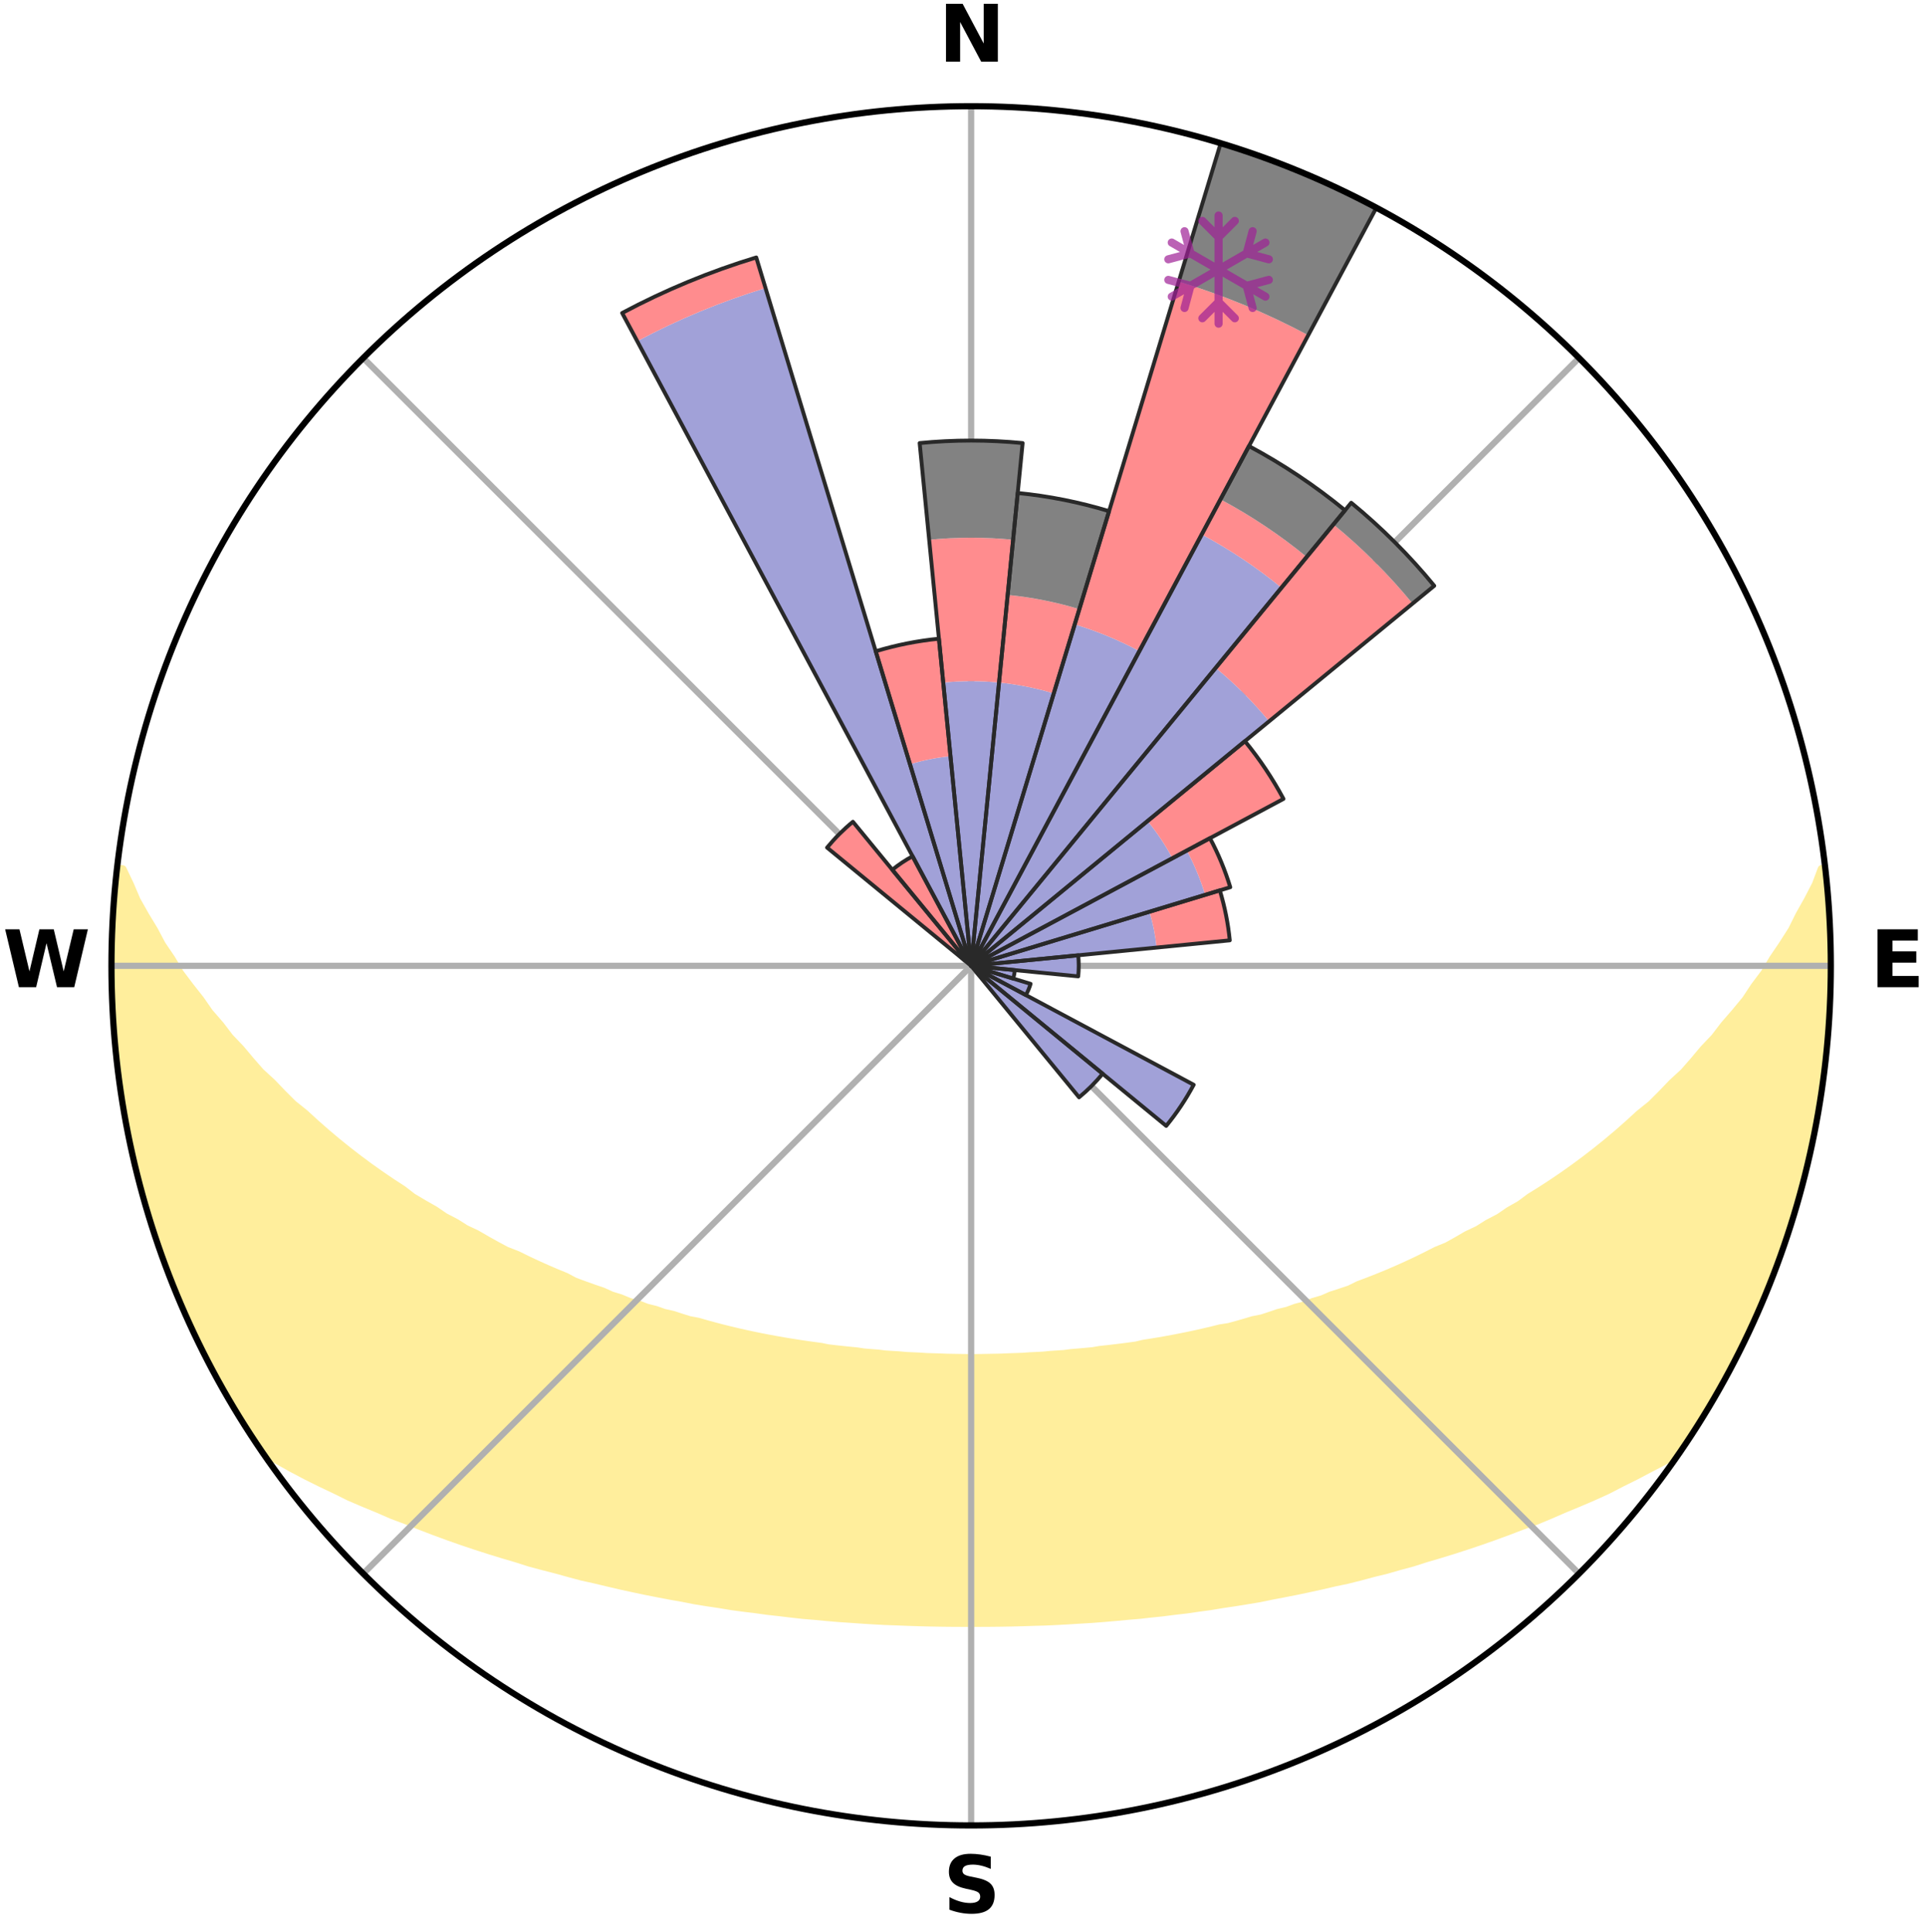 <?xml version="1.0" encoding="utf-8" standalone="no"?>
<!DOCTYPE svg PUBLIC "-//W3C//DTD SVG 1.1//EN"
  "http://www.w3.org/Graphics/SVG/1.1/DTD/svg11.dtd">
<svg xmlns:xlink="http://www.w3.org/1999/xlink" width="248.41pt" height="249.158pt" viewBox="0 0 248.41 249.158" xmlns="http://www.w3.org/2000/svg" version="1.1">
 <title>Ski Rose for Ski Vidra</title>
 <defs>
  <style type="text/css">*{stroke-linejoin: round; stroke-linecap: butt}</style>
 </defs>
 <g id="figure_1">
  <g id="patch_1">
   <path d="M 0 249.158 
L 248.41 249.158 
L 248.41 0 
L 0 0 
z
" style="fill: #ffffff"/>
  </g>
  <g id="axes_1">
   <g id="patch_2">
    <path d="M 236.135 124.579 
C 236.135 110.018 233.267 95.599 227.695 82.147 
C 222.122 68.695 213.955 56.471 203.659 46.175 
C 193.363 35.879 181.139 27.711 167.687 22.139 
C 154.235 16.567 139.815 13.699 125.255 13.699 
C 110.694 13.699 96.275 16.567 82.823 22.139 
C 69.371 27.711 57.147 35.879 46.851 46.175 
C 36.555 56.471 28.387 68.695 22.815 82.147 
C 17.243 95.599 14.375 110.018 14.375 124.579 
C 14.375 139.14 17.243 153.559 22.815 167.011 
C 28.387 180.463 36.555 192.687 46.851 202.983 
C 57.147 213.279 69.371 221.447 82.823 227.019 
C 96.275 232.591 110.694 235.459 125.255 235.459 
C 139.815 235.459 154.235 232.591 167.687 227.019 
C 181.139 221.447 193.363 213.279 203.659 202.983 
C 213.955 192.687 222.122 180.463 227.695 167.011 
C 233.267 153.559 236.135 139.14 236.135 124.579 
M 125.255 124.579 
C 125.255 124.579 125.255 124.579 125.255 124.579 
C 125.255 124.579 125.255 124.579 125.255 124.579 
C 125.255 124.579 125.255 124.579 125.255 124.579 
C 125.255 124.579 125.255 124.579 125.255 124.579 
C 125.255 124.579 125.255 124.579 125.255 124.579 
C 125.255 124.579 125.255 124.579 125.255 124.579 
C 125.255 124.579 125.255 124.579 125.255 124.579 
C 125.255 124.579 125.255 124.579 125.255 124.579 
C 125.255 124.579 125.255 124.579 125.255 124.579 
C 125.255 124.579 125.255 124.579 125.255 124.579 
C 125.255 124.579 125.255 124.579 125.255 124.579 
C 125.255 124.579 125.255 124.579 125.255 124.579 
C 125.255 124.579 125.255 124.579 125.255 124.579 
C 125.255 124.579 125.255 124.579 125.255 124.579 
C 125.255 124.579 125.255 124.579 125.255 124.579 
C 125.255 124.579 125.255 124.579 125.255 124.579 
z
" style="fill: #ffffff"/>
   </g>
   <g id="PolyCollection_1">
    <defs>
     <path id="m449b57d3fd" d="M 235.318 -137.119 
L 234.946 -137.077 
L 234.189 -135.068 
L 233.158 -133.071 
L 232.057 -131.111 
L 231.11 -129.201 
L 229.909 -127.32 
L 228.666 -125.482 
L 227.599 -123.686 
L 226.285 -121.934 
L 225.153 -120.217 
L 223.777 -118.553 
L 222.374 -116.936 
L 221.159 -115.345 
L 219.707 -113.818 
L 218.445 -112.31 
L 217.161 -110.844 
L 215.648 -109.452 
L 214.326 -108.071 
L 212.987 -106.73 
L 211.426 -105.475 
L 210.058 -104.22 
L 208.677 -103.005 
L 207.283 -101.831 
L 205.879 -100.697 
L 204.466 -99.604 
L 203.045 -98.551 
L 201.617 -97.538 
L 200.184 -96.564 
L 198.747 -95.63 
L 197.307 -94.734 
L 196.047 -93.798 
L 194.603 -92.975 
L 193.335 -92.107 
L 191.89 -91.356 
L 190.618 -90.553 
L 189.178 -89.872 
L 187.906 -89.133 
L 186.634 -88.424 
L 185.206 -87.841 
L 183.939 -87.193 
L 182.675 -86.573 
L 181.414 -85.982 
L 180.157 -85.418 
L 178.905 -84.88 
L 177.658 -84.369 
L 176.417 -83.883 
L 175.183 -83.421 
L 174.081 -82.877 
L 172.859 -82.463 
L 171.645 -82.07 
L 170.553 -81.592 
L 169.354 -81.243 
L 168.271 -80.805 
L 167.089 -80.495 
L 166.015 -80.097 
L 164.851 -79.823 
L 163.789 -79.461 
L 162.732 -79.116 
L 161.595 -78.893 
L 160.551 -78.58 
L 159.512 -78.283 
L 158.478 -78.002 
L 157.381 -77.835 
L 156.362 -77.581 
L 155.349 -77.341 
L 154.342 -77.113 
L 153.341 -76.899 
L 152.346 -76.696 
L 151.357 -76.504 
L 150.375 -76.323 
L 149.399 -76.153 
L 148.429 -75.993 
L 147.466 -75.842 
L 146.542 -75.622 
L 145.588 -75.491 
L 144.64 -75.368 
L 143.697 -75.253 
L 142.76 -75.145 
L 141.829 -75.043 
L 140.923 -74.887 
L 140 -74.802 
L 139.082 -74.721 
L 138.168 -74.646 
L 137.271 -74.528 
L 136.364 -74.467 
L 135.462 -74.409 
L 134.57 -74.318 
L 133.673 -74.272 
L 132.78 -74.23 
L 131.892 -74.164 
L 131.002 -74.133 
L 130.115 -74.104 
L 129.231 -74.063 
L 128.346 -74.044 
L 127.462 -74.028 
L 126.579 -74.01 
L 125.696 -74.003 
L 124.813 -74.003 
L 123.931 -74.014 
L 123.048 -74.028 
L 122.164 -74.044 
L 121.28 -74.079 
L 120.395 -74.105 
L 119.507 -74.133 
L 118.621 -74.192 
L 117.73 -74.231 
L 116.837 -74.273 
L 115.947 -74.357 
L 115.048 -74.41 
L 114.145 -74.468 
L 113.251 -74.578 
L 112.342 -74.648 
L 111.429 -74.723 
L 110.528 -74.861 
L 109.607 -74.95 
L 108.681 -75.045 
L 107.75 -75.147 
L 106.813 -75.255 
L 105.9 -75.443 
L 104.954 -75.569 
L 104.003 -75.702 
L 103.045 -75.845 
L 102.082 -75.996 
L 101.112 -76.156 
L 100.136 -76.326 
L 99.154 -76.507 
L 98.166 -76.699 
L 97.171 -76.902 
L 96.17 -77.117 
L 95.163 -77.345 
L 94.15 -77.585 
L 93.132 -77.839 
L 92.107 -78.108 
L 91.077 -78.39 
L 90.042 -78.688 
L 88.918 -78.898 
L 87.869 -79.226 
L 86.815 -79.572 
L 85.663 -79.829 
L 84.598 -80.209 
L 83.426 -80.501 
L 82.35 -80.919 
L 81.162 -81.249 
L 80.076 -81.706 
L 78.872 -82.077 
L 77.779 -82.576 
L 76.561 -82.991 
L 75.335 -83.428 
L 74.102 -83.89 
L 72.997 -84.48 
L 71.754 -84.991 
L 70.506 -85.527 
L 69.253 -86.09 
L 67.997 -86.681 
L 66.737 -87.299 
L 65.318 -87.85 
L 64.051 -88.527 
L 62.783 -89.234 
L 61.515 -89.971 
L 60.079 -90.65 
L 58.811 -91.451 
L 57.37 -92.2 
L 56.106 -93.066 
L 54.665 -93.886 
L 53.225 -94.743 
L 51.973 -95.713 
L 50.54 -96.644 
L 49.111 -97.615 
L 47.687 -98.625 
L 46.269 -99.675 
L 44.86 -100.765 
L 43.459 -101.895 
L 42.07 -103.066 
L 40.691 -104.277 
L 39.327 -105.529 
L 37.769 -106.78 
L 36.434 -108.117 
L 35.115 -109.495 
L 33.605 -110.882 
L 32.324 -112.344 
L 31.064 -113.847 
L 29.615 -115.37 
L 28.403 -116.957 
L 27.003 -118.57 
L 25.844 -120.239 
L 24.5 -121.941 
L 23.188 -123.688 
L 22.122 -125.479 
L 20.881 -127.312 
L 19.89 -129.179 
L 18.733 -131.094 
L 17.629 -133.049 
L 16.789 -135.023 
L 15.825 -137.047 
L 15.212 -137.117 
L 15.212 -137.117 
L 14.902 -135.205 
L 14.864 -133.267 
L 14.619 -131.346 
L 14.593 -129.411 
L 14.469 -127.48 
L 14.45 -125.546 
L 14.393 -123.612 
L 14.495 -121.679 
L 14.503 -119.744 
L 14.609 -117.812 
L 14.867 -115.891 
L 14.909 -113.954 
L 15.167 -112.036 
L 15.337 -110.108 
L 15.655 -108.199 
L 16.003 -106.297 
L 16.27 -104.38 
L 16.607 -102.474 
L 17.043 -100.589 
L 17.508 -98.711 
L 18.002 -96.842 
L 18.429 -94.954 
L 18.984 -93.1 
L 19.569 -91.256 
L 20.108 -89.397 
L 20.752 -87.573 
L 21.427 -85.759 
L 22.132 -83.958 
L 22.867 -82.169 
L 23.634 -80.393 
L 24.363 -78.6 
L 25.196 -76.853 
L 26.063 -75.124 
L 26.904 -73.381 
L 27.844 -71.689 
L 28.77 -69.991 
L 29.746 -68.32 
L 30.717 -66.646 
L 31.741 -65.004 
L 32.796 -63.382 
L 33.935 -61.817 
L 35.808 -60.777 
L 37.646 -59.752 
L 39.497 -58.775 
L 41.363 -57.849 
L 43.23 -56.963 
L 45.038 -56.067 
L 46.909 -55.265 
L 48.772 -54.496 
L 50.575 -53.711 
L 52.432 -53.016 
L 54.226 -52.299 
L 56.014 -51.614 
L 57.796 -50.96 
L 59.57 -50.336 
L 61.338 -49.742 
L 63.097 -49.176 
L 64.848 -48.637 
L 66.589 -48.124 
L 68.281 -47.583 
L 70.004 -47.121 
L 71.718 -46.682 
L 73.39 -46.219 
L 75.05 -45.774 
L 76.735 -45.402 
L 78.383 -45.006 
L 80.018 -44.624 
L 81.65 -44.269 
L 83.27 -43.926 
L 84.885 -43.609 
L 86.488 -43.303 
L 88.087 -43.021 
L 89.658 -42.713 
L 91.239 -42.457 
L 92.815 -42.224 
L 94.367 -41.966 
L 95.926 -41.756 
L 97.479 -41.567 
L 99.014 -41.355 
L 100.552 -41.184 
L 102.077 -41.001 
L 103.596 -40.832 
L 105.119 -40.706 
L 106.629 -40.563 
L 108.135 -40.433 
L 109.641 -40.333 
L 111.139 -40.227 
L 112.634 -40.133 
L 114.127 -40.052 
L 115.618 -39.999 
L 117.105 -39.94 
L 118.59 -39.892 
L 120.073 -39.855 
L 121.555 -39.829 
L 123.035 -39.814 
L 124.515 -39.809 
L 125.995 -39.809 
L 127.474 -39.815 
L 128.955 -39.83 
L 130.437 -39.856 
L 131.92 -39.893 
L 133.404 -39.942 
L 134.893 -39.984 
L 136.383 -40.054 
L 137.875 -40.136 
L 139.37 -40.23 
L 140.871 -40.32 
L 142.374 -40.437 
L 143.88 -40.567 
L 145.39 -40.711 
L 146.912 -40.836 
L 148.432 -41.006 
L 149.964 -41.164 
L 151.493 -41.361 
L 153.041 -41.536 
L 154.582 -41.762 
L 156.14 -41.973 
L 157.692 -42.231 
L 159.268 -42.464 
L 160.848 -42.72 
L 162.44 -42.984 
L 164.018 -43.311 
L 165.621 -43.617 
L 167.236 -43.934 
L 168.855 -44.277 
L 170.487 -44.632 
L 172.122 -45.014 
L 173.797 -45.365 
L 175.454 -45.782 
L 177.114 -46.229 
L 178.818 -46.644 
L 180.499 -47.13 
L 182.222 -47.592 
L 183.913 -48.134 
L 185.654 -48.646 
L 187.405 -49.185 
L 189.164 -49.752 
L 190.931 -50.346 
L 192.705 -50.97 
L 194.487 -51.624 
L 196.275 -52.309 
L 198.125 -52.97 
L 199.925 -53.72 
L 201.728 -54.505 
L 203.59 -55.274 
L 205.461 -56.076 
L 207.329 -56.922 
L 209.135 -57.858 
L 211.001 -58.784 
L 212.852 -59.76 
L 214.752 -60.741 
L 216.563 -61.824 
L 217.712 -63.383 
L 218.769 -65.004 
L 219.776 -66.656 
L 220.73 -68.34 
L 221.741 -69.99 
L 222.615 -71.717 
L 223.554 -73.408 
L 224.443 -75.126 
L 225.282 -76.869 
L 226.046 -78.646 
L 226.929 -80.37 
L 227.605 -82.184 
L 228.391 -83.953 
L 229.064 -85.766 
L 229.746 -87.577 
L 230.382 -89.404 
L 230.97 -91.247 
L 231.513 -93.104 
L 232.073 -94.956 
L 232.518 -96.839 
L 233.041 -98.702 
L 233.403 -100.603 
L 233.901 -102.475 
L 234.176 -104.392 
L 234.59 -106.283 
L 234.782 -108.21 
L 235.084 -110.12 
L 235.381 -112.032 
L 235.611 -113.953 
L 235.673 -115.889 
L 235.855 -117.814 
L 235.978 -119.745 
L 236.088 -121.677 
L 235.975 -123.613 
L 236.013 -125.546 
L 236.018 -127.479 
L 235.969 -129.413 
L 235.906 -131.347 
L 235.791 -133.278 
L 235.498 -135.194 
L 235.318 -137.119 
z
" style="stroke: #ffee9c"/>
    </defs>
    <g clip-path="url(#p012625005b)">
     <use xlink:href="#m449b57d3fd" x="0" y="249.158" style="fill: #ffee9c; stroke: #ffee9c"/>
    </g>
   </g>
   <g id="matplotlib.axis_1">
    <g id="xtick_1">
     <g id="line2d_1">
      <path d="M 125.255 124.579 
L 125.255 13.699 
" clip-path="url(#p012625005b)" style="fill: none; stroke: #b0b0b0; stroke-width: 0.8; stroke-linecap: square"/>
     </g>
     <g id="text_1">
      <!-- N -->
      <g transform="translate(121.07 7.958) scale(0.1 -0.1)">
       <defs>
        <path id="DejaVuSans-Bold-4e" d="M 588 4666 
L 1931 4666 
L 3628 1466 
L 3628 4666 
L 4769 4666 
L 4769 0 
L 3425 0 
L 1728 3200 
L 1728 0 
L 588 0 
L 588 4666 
z
" transform="scale(0.016)"/>
       </defs>
       <use xlink:href="#DejaVuSans-Bold-4e"/>
      </g>
     </g>
    </g>
    <g id="xtick_2">
     <g id="line2d_2">
      <path d="M 125.255 124.579 
L 203.659 46.175 
" clip-path="url(#p012625005b)" style="fill: none; stroke: #b0b0b0; stroke-width: 0.8; stroke-linecap: square"/>
     </g>
    </g>
    <g id="xtick_3">
     <g id="line2d_3">
      <path d="M 125.255 124.579 
L 236.135 124.579 
" clip-path="url(#p012625005b)" style="fill: none; stroke: #b0b0b0; stroke-width: 0.8; stroke-linecap: square"/>
     </g>
     <g id="text_2">
      <!-- E -->
      <g transform="translate(241.219 127.338) scale(0.1 -0.1)">
       <defs>
        <path id="DejaVuSans-Bold-45" d="M 588 4666 
L 3834 4666 
L 3834 3756 
L 1791 3756 
L 1791 2888 
L 3713 2888 
L 3713 1978 
L 1791 1978 
L 1791 909 
L 3903 909 
L 3903 0 
L 588 0 
L 588 4666 
z
" transform="scale(0.016)"/>
       </defs>
       <use xlink:href="#DejaVuSans-Bold-45"/>
      </g>
     </g>
    </g>
    <g id="xtick_4">
     <g id="line2d_4">
      <path d="M 125.255 124.579 
L 203.659 202.983 
" clip-path="url(#p012625005b)" style="fill: none; stroke: #b0b0b0; stroke-width: 0.8; stroke-linecap: square"/>
     </g>
    </g>
    <g id="xtick_5">
     <g id="line2d_5">
      <path d="M 125.255 124.579 
L 125.255 235.459 
" clip-path="url(#p012625005b)" style="fill: none; stroke: #b0b0b0; stroke-width: 0.8; stroke-linecap: square"/>
     </g>
     <g id="text_3">
      <!-- S -->
      <g transform="translate(121.654 246.718) scale(0.1 -0.1)">
       <defs>
        <path id="DejaVuSans-Bold-53" d="M 3834 4519 
L 3834 3531 
Q 3450 3703 3084 3790 
Q 2719 3878 2394 3878 
Q 1963 3878 1756 3759 
Q 1550 3641 1550 3391 
Q 1550 3203 1689 3098 
Q 1828 2994 2194 2919 
L 2706 2816 
Q 3484 2659 3812 2340 
Q 4141 2022 4141 1434 
Q 4141 663 3683 286 
Q 3225 -91 2284 -91 
Q 1841 -91 1394 -6 
Q 947 78 500 244 
L 500 1259 
Q 947 1022 1364 901 
Q 1781 781 2169 781 
Q 2563 781 2772 912 
Q 2981 1044 2981 1288 
Q 2981 1506 2839 1625 
Q 2697 1744 2272 1838 
L 1806 1941 
Q 1106 2091 782 2419 
Q 459 2747 459 3303 
Q 459 4000 909 4375 
Q 1359 4750 2203 4750 
Q 2588 4750 2994 4692 
Q 3400 4634 3834 4519 
z
" transform="scale(0.016)"/>
       </defs>
       <use xlink:href="#DejaVuSans-Bold-53"/>
      </g>
     </g>
    </g>
    <g id="xtick_6">
     <g id="line2d_6">
      <path d="M 125.255 124.579 
L 46.851 202.983 
" clip-path="url(#p012625005b)" style="fill: none; stroke: #b0b0b0; stroke-width: 0.8; stroke-linecap: square"/>
     </g>
    </g>
    <g id="xtick_7">
     <g id="line2d_7">
      <path d="M 125.255 124.579 
L 14.375 124.579 
" clip-path="url(#p012625005b)" style="fill: none; stroke: #b0b0b0; stroke-width: 0.8; stroke-linecap: square"/>
     </g>
     <g id="text_4">
      <!-- W -->
      <g transform="translate(0.36 127.338) scale(0.1 -0.1)">
       <defs>
        <path id="DejaVuSans-Bold-57" d="M 191 4666 
L 1344 4666 
L 2150 1275 
L 2950 4666 
L 4109 4666 
L 4909 1275 
L 5716 4666 
L 6859 4666 
L 5759 0 
L 4372 0 
L 3525 3547 
L 2688 0 
L 1300 0 
L 191 4666 
z
" transform="scale(0.016)"/>
       </defs>
       <use xlink:href="#DejaVuSans-Bold-57"/>
      </g>
     </g>
    </g>
    <g id="xtick_8">
     <g id="line2d_8">
      <path d="M 125.255 124.579 
L 46.851 46.175 
" clip-path="url(#p012625005b)" style="fill: none; stroke: #b0b0b0; stroke-width: 0.8; stroke-linecap: square"/>
     </g>
    </g>
   </g>
   <g id="matplotlib.axis_2"/>
   <g id="patch_3">
    <path d="M 125.255 124.579 
C 125.255 124.579 125.255 124.579 125.255 124.579 
C 125.255 124.579 125.255 124.579 125.255 124.579 
L 125.255 124.579 
C 125.255 124.579 125.255 124.579 125.255 124.579 
C 125.255 124.579 125.255 124.579 125.255 124.579 
z
" clip-path="url(#p012625005b)" style="fill: #d9d9d9"/>
   </g>
   <g id="patch_4">
    <path d="M 125.255 124.579 
C 125.255 124.579 125.255 124.579 125.255 124.579 
C 125.255 124.579 125.255 124.579 125.255 124.579 
L 125.255 124.579 
C 125.255 124.579 125.255 124.579 125.255 124.579 
C 125.255 124.579 125.255 124.579 125.255 124.579 
z
" clip-path="url(#p012625005b)" style="fill: #d9d9d9"/>
   </g>
   <g id="patch_5">
    <path d="M 125.255 124.579 
C 125.255 124.579 125.255 124.579 125.255 124.579 
C 125.255 124.579 125.255 124.579 125.255 124.579 
L 125.255 124.579 
C 125.255 124.579 125.255 124.579 125.255 124.579 
C 125.255 124.579 125.255 124.579 125.255 124.579 
z
" clip-path="url(#p012625005b)" style="fill: #d9d9d9"/>
   </g>
   <g id="patch_6">
    <path d="M 125.255 124.579 
C 125.255 124.579 125.255 124.579 125.255 124.579 
C 125.255 124.579 125.255 124.579 125.255 124.579 
L 125.255 124.579 
C 125.255 124.579 125.255 124.579 125.255 124.579 
C 125.255 124.579 125.255 124.579 125.255 124.579 
z
" clip-path="url(#p012625005b)" style="fill: #d9d9d9"/>
   </g>
   <g id="patch_7">
    <path d="M 125.255 124.579 
C 125.255 124.579 125.255 124.579 125.255 124.579 
C 125.255 124.579 125.255 124.579 125.255 124.579 
L 125.255 124.579 
C 125.255 124.579 125.255 124.579 125.255 124.579 
C 125.255 124.579 125.255 124.579 125.255 124.579 
z
" clip-path="url(#p012625005b)" style="fill: #d9d9d9"/>
   </g>
   <g id="patch_8">
    <path d="M 125.255 124.579 
C 125.255 124.579 125.255 124.579 125.255 124.579 
C 125.255 124.579 125.255 124.579 125.255 124.579 
L 125.255 124.579 
C 125.255 124.579 125.255 124.579 125.255 124.579 
C 125.255 124.579 125.255 124.579 125.255 124.579 
z
" clip-path="url(#p012625005b)" style="fill: #d9d9d9"/>
   </g>
   <g id="patch_9">
    <path d="M 125.255 124.579 
C 125.255 124.579 125.255 124.579 125.255 124.579 
C 125.255 124.579 125.255 124.579 125.255 124.579 
L 125.255 124.579 
C 125.255 124.579 125.255 124.579 125.255 124.579 
C 125.255 124.579 125.255 124.579 125.255 124.579 
z
" clip-path="url(#p012625005b)" style="fill: #d9d9d9"/>
   </g>
   <g id="patch_10">
    <path d="M 125.255 124.579 
C 125.255 124.579 125.255 124.579 125.255 124.579 
C 125.255 124.579 125.255 124.579 125.255 124.579 
L 125.255 124.579 
C 125.255 124.579 125.255 124.579 125.255 124.579 
C 125.255 124.579 125.255 124.579 125.255 124.579 
z
" clip-path="url(#p012625005b)" style="fill: #d9d9d9"/>
   </g>
   <g id="patch_11">
    <path d="M 125.255 124.579 
C 125.255 124.579 125.255 124.579 125.255 124.579 
C 125.255 124.579 125.255 124.579 125.255 124.579 
L 125.255 124.579 
C 125.255 124.579 125.255 124.579 125.255 124.579 
C 125.255 124.579 125.255 124.579 125.255 124.579 
z
" clip-path="url(#p012625005b)" style="fill: #d9d9d9"/>
   </g>
   <g id="patch_12">
    <path d="M 125.255 124.579 
C 125.255 124.579 125.255 124.579 125.255 124.579 
C 125.255 124.579 125.255 124.579 125.255 124.579 
L 125.255 124.579 
C 125.255 124.579 125.255 124.579 125.255 124.579 
C 125.255 124.579 125.255 124.579 125.255 124.579 
z
" clip-path="url(#p012625005b)" style="fill: #d9d9d9"/>
   </g>
   <g id="patch_13">
    <path d="M 125.255 124.579 
C 125.255 124.579 125.255 124.579 125.255 124.579 
C 125.255 124.579 125.255 124.579 125.255 124.579 
L 125.255 124.579 
C 125.255 124.579 125.255 124.579 125.255 124.579 
C 125.255 124.579 125.255 124.579 125.255 124.579 
z
" clip-path="url(#p012625005b)" style="fill: #d9d9d9"/>
   </g>
   <g id="patch_14">
    <path d="M 125.255 124.579 
C 125.255 124.579 125.255 124.579 125.255 124.579 
C 125.255 124.579 125.255 124.579 125.255 124.579 
L 125.255 124.579 
C 125.255 124.579 125.255 124.579 125.255 124.579 
C 125.255 124.579 125.255 124.579 125.255 124.579 
z
" clip-path="url(#p012625005b)" style="fill: #d9d9d9"/>
   </g>
   <g id="patch_15">
    <path d="M 125.255 124.579 
C 125.255 124.579 125.255 124.579 125.255 124.579 
C 125.255 124.579 125.255 124.579 125.255 124.579 
L 125.255 124.579 
C 125.255 124.579 125.255 124.579 125.255 124.579 
C 125.255 124.579 125.255 124.579 125.255 124.579 
z
" clip-path="url(#p012625005b)" style="fill: #d9d9d9"/>
   </g>
   <g id="patch_16">
    <path d="M 125.255 124.579 
C 125.255 124.579 125.255 124.579 125.255 124.579 
C 125.255 124.579 125.255 124.579 125.255 124.579 
L 125.255 124.579 
C 125.255 124.579 125.255 124.579 125.255 124.579 
C 125.255 124.579 125.255 124.579 125.255 124.579 
z
" clip-path="url(#p012625005b)" style="fill: #d9d9d9"/>
   </g>
   <g id="patch_17">
    <path d="M 125.255 124.579 
C 125.255 124.579 125.255 124.579 125.255 124.579 
C 125.255 124.579 125.255 124.579 125.255 124.579 
L 125.255 124.579 
C 125.255 124.579 125.255 124.579 125.255 124.579 
C 125.255 124.579 125.255 124.579 125.255 124.579 
z
" clip-path="url(#p012625005b)" style="fill: #d9d9d9"/>
   </g>
   <g id="patch_18">
    <path d="M 125.255 124.579 
C 125.255 124.579 125.255 124.579 125.255 124.579 
C 125.255 124.579 125.255 124.579 125.255 124.579 
L 125.255 124.579 
C 125.255 124.579 125.255 124.579 125.255 124.579 
C 125.255 124.579 125.255 124.579 125.255 124.579 
z
" clip-path="url(#p012625005b)" style="fill: #d9d9d9"/>
   </g>
   <g id="patch_19">
    <path d="M 125.255 124.579 
C 125.255 124.579 125.255 124.579 125.255 124.579 
C 125.255 124.579 125.255 124.579 125.255 124.579 
L 125.255 124.579 
C 125.255 124.579 125.255 124.579 125.255 124.579 
C 125.255 124.579 125.255 124.579 125.255 124.579 
z
" clip-path="url(#p012625005b)" style="fill: #d9d9d9"/>
   </g>
   <g id="patch_20">
    <path d="M 125.255 124.579 
C 125.255 124.579 125.255 124.579 125.255 124.579 
C 125.255 124.579 125.255 124.579 125.255 124.579 
L 125.255 124.579 
C 125.255 124.579 125.255 124.579 125.255 124.579 
C 125.255 124.579 125.255 124.579 125.255 124.579 
z
" clip-path="url(#p012625005b)" style="fill: #d9d9d9"/>
   </g>
   <g id="patch_21">
    <path d="M 125.255 124.579 
C 125.255 124.579 125.255 124.579 125.255 124.579 
C 125.255 124.579 125.255 124.579 125.255 124.579 
L 125.255 124.579 
C 125.255 124.579 125.255 124.579 125.255 124.579 
C 125.255 124.579 125.255 124.579 125.255 124.579 
z
" clip-path="url(#p012625005b)" style="fill: #d9d9d9"/>
   </g>
   <g id="patch_22">
    <path d="M 125.255 124.579 
C 125.255 124.579 125.255 124.579 125.255 124.579 
C 125.255 124.579 125.255 124.579 125.255 124.579 
L 125.255 124.579 
C 125.255 124.579 125.255 124.579 125.255 124.579 
C 125.255 124.579 125.255 124.579 125.255 124.579 
z
" clip-path="url(#p012625005b)" style="fill: #d9d9d9"/>
   </g>
   <g id="patch_23">
    <path d="M 125.255 124.579 
C 125.255 124.579 125.255 124.579 125.255 124.579 
C 125.255 124.579 125.255 124.579 125.255 124.579 
L 125.255 124.579 
C 125.255 124.579 125.255 124.579 125.255 124.579 
C 125.255 124.579 125.255 124.579 125.255 124.579 
z
" clip-path="url(#p012625005b)" style="fill: #d9d9d9"/>
   </g>
   <g id="patch_24">
    <path d="M 125.255 124.579 
C 125.255 124.579 125.255 124.579 125.255 124.579 
C 125.255 124.579 125.255 124.579 125.255 124.579 
L 125.255 124.579 
C 125.255 124.579 125.255 124.579 125.255 124.579 
C 125.255 124.579 125.255 124.579 125.255 124.579 
z
" clip-path="url(#p012625005b)" style="fill: #d9d9d9"/>
   </g>
   <g id="patch_25">
    <path d="M 125.255 124.579 
C 125.255 124.579 125.255 124.579 125.255 124.579 
C 125.255 124.579 125.255 124.579 125.255 124.579 
L 125.255 124.579 
C 125.255 124.579 125.255 124.579 125.255 124.579 
C 125.255 124.579 125.255 124.579 125.255 124.579 
z
" clip-path="url(#p012625005b)" style="fill: #d9d9d9"/>
   </g>
   <g id="patch_26">
    <path d="M 125.255 124.579 
C 125.255 124.579 125.255 124.579 125.255 124.579 
C 125.255 124.579 125.255 124.579 125.255 124.579 
L 125.255 124.579 
C 125.255 124.579 125.255 124.579 125.255 124.579 
C 125.255 124.579 125.255 124.579 125.255 124.579 
z
" clip-path="url(#p012625005b)" style="fill: #d9d9d9"/>
   </g>
   <g id="patch_27">
    <path d="M 125.255 124.579 
C 125.255 124.579 125.255 124.579 125.255 124.579 
C 125.255 124.579 125.255 124.579 125.255 124.579 
L 125.255 124.579 
C 125.255 124.579 125.255 124.579 125.255 124.579 
C 125.255 124.579 125.255 124.579 125.255 124.579 
z
" clip-path="url(#p012625005b)" style="fill: #d9d9d9"/>
   </g>
   <g id="patch_28">
    <path d="M 125.255 124.579 
C 125.255 124.579 125.255 124.579 125.255 124.579 
C 125.255 124.579 125.255 124.579 125.255 124.579 
L 125.255 124.579 
C 125.255 124.579 125.255 124.579 125.255 124.579 
C 125.255 124.579 125.255 124.579 125.255 124.579 
z
" clip-path="url(#p012625005b)" style="fill: #d9d9d9"/>
   </g>
   <g id="patch_29">
    <path d="M 125.255 124.579 
C 125.255 124.579 125.255 124.579 125.255 124.579 
C 125.255 124.579 125.255 124.579 125.255 124.579 
L 125.255 124.579 
C 125.255 124.579 125.255 124.579 125.255 124.579 
C 125.255 124.579 125.255 124.579 125.255 124.579 
z
" clip-path="url(#p012625005b)" style="fill: #d9d9d9"/>
   </g>
   <g id="patch_30">
    <path d="M 125.255 124.579 
C 125.255 124.579 125.255 124.579 125.255 124.579 
C 125.255 124.579 125.255 124.579 125.255 124.579 
L 125.255 124.579 
C 125.255 124.579 125.255 124.579 125.255 124.579 
C 125.255 124.579 125.255 124.579 125.255 124.579 
z
" clip-path="url(#p012625005b)" style="fill: #d9d9d9"/>
   </g>
   <g id="patch_31">
    <path d="M 125.255 124.579 
C 125.255 124.579 125.255 124.579 125.255 124.579 
C 125.255 124.579 125.255 124.579 125.255 124.579 
L 125.255 124.579 
C 125.255 124.579 125.255 124.579 125.255 124.579 
C 125.255 124.579 125.255 124.579 125.255 124.579 
z
" clip-path="url(#p012625005b)" style="fill: #d9d9d9"/>
   </g>
   <g id="patch_32">
    <path d="M 125.255 124.579 
C 125.255 124.579 125.255 124.579 125.255 124.579 
C 125.255 124.579 125.255 124.579 125.255 124.579 
L 125.255 124.579 
C 125.255 124.579 125.255 124.579 125.255 124.579 
C 125.255 124.579 125.255 124.579 125.255 124.579 
z
" clip-path="url(#p012625005b)" style="fill: #d9d9d9"/>
   </g>
   <g id="patch_33">
    <path d="M 125.255 124.579 
C 125.255 124.579 125.255 124.579 125.255 124.579 
C 125.255 124.579 125.255 124.579 125.255 124.579 
L 125.255 124.579 
C 125.255 124.579 125.255 124.579 125.255 124.579 
C 125.255 124.579 125.255 124.579 125.255 124.579 
z
" clip-path="url(#p012625005b)" style="fill: #d9d9d9"/>
   </g>
   <g id="patch_34">
    <path d="M 125.255 124.579 
C 125.255 124.579 125.255 124.579 125.255 124.579 
C 125.255 124.579 125.255 124.579 125.255 124.579 
L 125.255 124.579 
C 125.255 124.579 125.255 124.579 125.255 124.579 
C 125.255 124.579 125.255 124.579 125.255 124.579 
z
" clip-path="url(#p012625005b)" style="fill: #d9d9d9"/>
   </g>
   <g id="patch_35">
    <path d="M 125.255 124.579 
C 125.255 124.579 125.255 124.579 125.255 124.579 
C 125.255 124.579 125.255 124.579 125.255 124.579 
L 128.854 88.038 
C 127.658 87.92 126.457 87.861 125.255 87.861 
C 124.053 87.861 122.852 87.92 121.656 88.038 
z
" clip-path="url(#p012625005b)" style="fill: #a1a1d8"/>
   </g>
   <g id="patch_36">
    <path d="M 125.255 124.579 
C 125.255 124.579 125.255 124.579 125.255 124.579 
C 125.255 124.579 125.255 124.579 125.255 124.579 
L 135.914 89.442 
C 134.763 89.093 133.597 88.801 132.418 88.567 
C 131.239 88.332 130.05 88.156 128.854 88.038 
z
" clip-path="url(#p012625005b)" style="fill: #a1a1d8"/>
   </g>
   <g id="patch_37">
    <path d="M 125.255 124.579 
C 125.255 124.579 125.255 124.579 125.255 124.579 
C 125.255 124.579 125.255 124.579 125.255 124.579 
L 146.952 83.986 
C 145.624 83.275 144.261 82.631 142.869 82.054 
C 141.477 81.478 140.058 80.97 138.616 80.533 
z
" clip-path="url(#p012625005b)" style="fill: #a1a1d8"/>
   </g>
   <g id="patch_38">
    <path d="M 125.255 124.579 
C 125.255 124.579 125.255 124.579 125.255 124.579 
C 125.255 124.579 125.255 124.579 125.255 124.579 
L 165.279 75.809 
C 163.683 74.499 162.023 73.268 160.306 72.121 
C 158.589 70.974 156.817 69.912 154.996 68.938 
z
" clip-path="url(#p012625005b)" style="fill: #a1a1d8"/>
   </g>
   <g id="patch_39">
    <path d="M 125.255 124.579 
C 125.255 124.579 125.255 124.579 125.255 124.579 
C 125.255 124.579 125.255 124.579 125.255 124.579 
L 163.686 93.039 
C 162.654 91.781 161.56 90.575 160.41 89.424 
C 159.259 88.274 158.052 87.18 156.795 86.148 
z
" clip-path="url(#p012625005b)" style="fill: #a1a1d8"/>
   </g>
   <g id="patch_40">
    <path d="M 125.255 124.579 
C 125.255 124.579 125.255 124.579 125.255 124.579 
C 125.255 124.579 125.255 124.579 125.255 124.579 
L 151.218 110.701 
C 150.764 109.851 150.269 109.024 149.733 108.223 
C 149.198 107.422 148.623 106.647 148.012 105.903 
z
" clip-path="url(#p012625005b)" style="fill: #a1a1d8"/>
   </g>
   <g id="patch_41">
    <path d="M 125.255 124.579 
C 125.255 124.579 125.255 124.579 125.255 124.579 
C 125.255 124.579 125.255 124.579 125.255 124.579 
L 155.442 115.422 
C 155.142 114.434 154.794 113.461 154.399 112.507 
C 154.004 111.553 153.562 110.619 153.075 109.709 
z
" clip-path="url(#p012625005b)" style="fill: #a1a1d8"/>
   </g>
   <g id="patch_42">
    <path d="M 125.255 124.579 
C 125.255 124.579 125.255 124.579 125.255 124.579 
C 125.255 124.579 125.255 124.579 125.255 124.579 
L 149.177 122.223 
C 149.1 121.44 148.984 120.661 148.831 119.89 
C 148.677 119.118 148.486 118.354 148.257 117.601 
z
" clip-path="url(#p012625005b)" style="fill: #a1a1d8"/>
   </g>
   <g id="patch_43">
    <path d="M 125.255 124.579 
C 125.255 124.579 125.255 124.579 125.255 124.579 
C 125.255 124.579 125.255 124.579 125.255 124.579 
L 139.066 125.939 
C 139.111 125.487 139.133 125.033 139.133 124.579 
C 139.133 124.125 139.111 123.671 139.066 123.219 
z
" clip-path="url(#p012625005b)" style="fill: #a1a1d8"/>
   </g>
   <g id="patch_44">
    <path d="M 125.255 124.579 
C 125.255 124.579 125.255 124.579 125.255 124.579 
C 125.255 124.579 125.255 124.579 125.255 124.579 
L 130.677 126.224 
C 130.73 126.046 130.776 125.866 130.812 125.684 
C 130.848 125.503 130.875 125.319 130.893 125.134 
z
" clip-path="url(#p012625005b)" style="fill: #a1a1d8"/>
   </g>
   <g id="patch_45">
    <path d="M 125.255 124.579 
C 125.255 124.579 125.255 124.579 125.255 124.579 
C 125.255 124.579 125.255 124.579 125.255 124.579 
L 132.321 128.356 
C 132.445 128.125 132.557 127.888 132.657 127.645 
C 132.758 127.403 132.846 127.156 132.922 126.905 
z
" clip-path="url(#p012625005b)" style="fill: #a1a1d8"/>
   </g>
   <g id="patch_46">
    <path d="M 125.255 124.579 
C 125.255 124.579 125.255 124.579 125.255 124.579 
C 125.255 124.579 125.255 124.579 125.255 124.579 
L 150.414 145.227 
C 151.09 144.403 151.725 143.547 152.317 142.661 
C 152.909 141.775 153.457 140.861 153.959 139.922 
z
" clip-path="url(#p012625005b)" style="fill: #a1a1d8"/>
   </g>
   <g id="patch_47">
    <path d="M 125.255 124.579 
C 125.255 124.579 125.255 124.579 125.255 124.579 
C 125.255 124.579 125.255 124.579 125.255 124.579 
L 139.175 141.541 
C 139.731 141.086 140.263 140.603 140.771 140.095 
C 141.279 139.587 141.762 139.055 142.217 138.5 
z
" clip-path="url(#p012625005b)" style="fill: #a1a1d8"/>
   </g>
   <g id="patch_48">
    <path d="M 125.255 124.579 
C 125.255 124.579 125.255 124.579 125.255 124.579 
C 125.255 124.579 125.255 124.579 125.255 124.579 
L 125.255 124.579 
C 125.255 124.579 125.255 124.579 125.255 124.579 
C 125.255 124.579 125.255 124.579 125.255 124.579 
z
" clip-path="url(#p012625005b)" style="fill: #a1a1d8"/>
   </g>
   <g id="patch_49">
    <path d="M 125.255 124.579 
C 125.255 124.579 125.255 124.579 125.255 124.579 
C 125.255 124.579 125.255 124.579 125.255 124.579 
L 125.255 124.579 
C 125.255 124.579 125.255 124.579 125.255 124.579 
C 125.255 124.579 125.255 124.579 125.255 124.579 
z
" clip-path="url(#p012625005b)" style="fill: #a1a1d8"/>
   </g>
   <g id="patch_50">
    <path d="M 125.255 124.579 
C 125.255 124.579 125.255 124.579 125.255 124.579 
C 125.255 124.579 125.255 124.579 125.255 124.579 
L 125.255 124.579 
C 125.255 124.579 125.255 124.579 125.255 124.579 
C 125.255 124.579 125.255 124.579 125.255 124.579 
z
" clip-path="url(#p012625005b)" style="fill: #a1a1d8"/>
   </g>
   <g id="patch_51">
    <path d="M 125.255 124.579 
C 125.255 124.579 125.255 124.579 125.255 124.579 
C 125.255 124.579 125.255 124.579 125.255 124.579 
L 125.255 124.579 
C 125.255 124.579 125.255 124.579 125.255 124.579 
C 125.255 124.579 125.255 124.579 125.255 124.579 
z
" clip-path="url(#p012625005b)" style="fill: #a1a1d8"/>
   </g>
   <g id="patch_52">
    <path d="M 125.255 124.579 
C 125.255 124.579 125.255 124.579 125.255 124.579 
C 125.255 124.579 125.255 124.579 125.255 124.579 
L 125.255 124.579 
C 125.255 124.579 125.255 124.579 125.255 124.579 
C 125.255 124.579 125.255 124.579 125.255 124.579 
z
" clip-path="url(#p012625005b)" style="fill: #a1a1d8"/>
   </g>
   <g id="patch_53">
    <path d="M 125.255 124.579 
C 125.255 124.579 125.255 124.579 125.255 124.579 
C 125.255 124.579 125.255 124.579 125.255 124.579 
L 125.255 124.579 
C 125.255 124.579 125.255 124.579 125.255 124.579 
C 125.255 124.579 125.255 124.579 125.255 124.579 
z
" clip-path="url(#p012625005b)" style="fill: #a1a1d8"/>
   </g>
   <g id="patch_54">
    <path d="M 125.255 124.579 
C 125.255 124.579 125.255 124.579 125.255 124.579 
C 125.255 124.579 125.255 124.579 125.255 124.579 
L 125.255 124.579 
C 125.255 124.579 125.255 124.579 125.255 124.579 
C 125.255 124.579 125.255 124.579 125.255 124.579 
z
" clip-path="url(#p012625005b)" style="fill: #a1a1d8"/>
   </g>
   <g id="patch_55">
    <path d="M 125.255 124.579 
C 125.255 124.579 125.255 124.579 125.255 124.579 
C 125.255 124.579 125.255 124.579 125.255 124.579 
L 125.255 124.579 
C 125.255 124.579 125.255 124.579 125.255 124.579 
C 125.255 124.579 125.255 124.579 125.255 124.579 
z
" clip-path="url(#p012625005b)" style="fill: #a1a1d8"/>
   </g>
   <g id="patch_56">
    <path d="M 125.255 124.579 
C 125.255 124.579 125.255 124.579 125.255 124.579 
C 125.255 124.579 125.255 124.579 125.255 124.579 
L 125.255 124.579 
C 125.255 124.579 125.255 124.579 125.255 124.579 
C 125.255 124.579 125.255 124.579 125.255 124.579 
z
" clip-path="url(#p012625005b)" style="fill: #a1a1d8"/>
   </g>
   <g id="patch_57">
    <path d="M 125.255 124.579 
C 125.255 124.579 125.255 124.579 125.255 124.579 
C 125.255 124.579 125.255 124.579 125.255 124.579 
L 125.255 124.579 
C 125.255 124.579 125.255 124.579 125.255 124.579 
C 125.255 124.579 125.255 124.579 125.255 124.579 
z
" clip-path="url(#p012625005b)" style="fill: #a1a1d8"/>
   </g>
   <g id="patch_58">
    <path d="M 125.255 124.579 
C 125.255 124.579 125.255 124.579 125.255 124.579 
C 125.255 124.579 125.255 124.579 125.255 124.579 
L 125.255 124.579 
C 125.255 124.579 125.255 124.579 125.255 124.579 
C 125.255 124.579 125.255 124.579 125.255 124.579 
z
" clip-path="url(#p012625005b)" style="fill: #a1a1d8"/>
   </g>
   <g id="patch_59">
    <path d="M 125.255 124.579 
C 125.255 124.579 125.255 124.579 125.255 124.579 
C 125.255 124.579 125.255 124.579 125.255 124.579 
L 125.255 124.579 
C 125.255 124.579 125.255 124.579 125.255 124.579 
C 125.255 124.579 125.255 124.579 125.255 124.579 
z
" clip-path="url(#p012625005b)" style="fill: #a1a1d8"/>
   </g>
   <g id="patch_60">
    <path d="M 125.255 124.579 
C 125.255 124.579 125.255 124.579 125.255 124.579 
C 125.255 124.579 125.255 124.579 125.255 124.579 
L 125.255 124.579 
C 125.255 124.579 125.255 124.579 125.255 124.579 
C 125.255 124.579 125.255 124.579 125.255 124.579 
z
" clip-path="url(#p012625005b)" style="fill: #a1a1d8"/>
   </g>
   <g id="patch_61">
    <path d="M 125.255 124.579 
C 125.255 124.579 125.255 124.579 125.255 124.579 
C 125.255 124.579 125.255 124.579 125.255 124.579 
L 125.255 124.579 
C 125.255 124.579 125.255 124.579 125.255 124.579 
C 125.255 124.579 125.255 124.579 125.255 124.579 
z
" clip-path="url(#p012625005b)" style="fill: #a1a1d8"/>
   </g>
   <g id="patch_62">
    <path d="M 125.255 124.579 
C 125.255 124.579 125.255 124.579 125.255 124.579 
C 125.255 124.579 125.255 124.579 125.255 124.579 
L 125.255 124.579 
C 125.255 124.579 125.255 124.579 125.255 124.579 
C 125.255 124.579 125.255 124.579 125.255 124.579 
z
" clip-path="url(#p012625005b)" style="fill: #a1a1d8"/>
   </g>
   <g id="patch_63">
    <path d="M 125.255 124.579 
C 125.255 124.579 125.255 124.579 125.255 124.579 
C 125.255 124.579 125.255 124.579 125.255 124.579 
L 125.255 124.579 
C 125.255 124.579 125.255 124.579 125.255 124.579 
C 125.255 124.579 125.255 124.579 125.255 124.579 
z
" clip-path="url(#p012625005b)" style="fill: #a1a1d8"/>
   </g>
   <g id="patch_64">
    <path d="M 125.255 124.579 
C 125.255 124.579 125.255 124.579 125.255 124.579 
C 125.255 124.579 125.255 124.579 125.255 124.579 
L 125.255 124.579 
C 125.255 124.579 125.255 124.579 125.255 124.579 
C 125.255 124.579 125.255 124.579 125.255 124.579 
z
" clip-path="url(#p012625005b)" style="fill: #a1a1d8"/>
   </g>
   <g id="patch_65">
    <path d="M 125.255 124.579 
C 125.255 124.579 125.255 124.579 125.255 124.579 
C 125.255 124.579 125.255 124.579 125.255 124.579 
L 98.735 37.156 
C 95.874 38.024 93.057 39.032 90.294 40.176 
C 87.532 41.321 84.827 42.6 82.19 44.01 
z
" clip-path="url(#p012625005b)" style="fill: #a1a1d8"/>
   </g>
   <g id="patch_66">
    <path d="M 125.255 124.579 
C 125.255 124.579 125.255 124.579 125.255 124.579 
C 125.255 124.579 125.255 124.579 125.255 124.579 
L 122.592 97.538 
C 121.706 97.625 120.826 97.756 119.954 97.929 
C 119.082 98.103 118.218 98.319 117.367 98.577 
z
" clip-path="url(#p012625005b)" style="fill: #a1a1d8"/>
   </g>
   <g id="patch_67">
    <path d="M 121.656 88.038 
C 122.852 87.92 124.053 87.861 125.255 87.861 
C 126.457 87.861 127.658 87.92 128.854 88.038 
L 130.668 69.623 
C 128.869 69.445 127.062 69.357 125.255 69.357 
C 123.447 69.357 121.641 69.445 119.842 69.623 
z
" clip-path="url(#p012625005b)" style="fill: #ff8c8e"/>
   </g>
   <g id="patch_68">
    <path d="M 128.854 88.038 
C 130.05 88.156 131.239 88.332 132.418 88.567 
C 133.597 88.801 134.763 89.093 135.914 89.442 
L 139.21 78.574 
C 137.704 78.117 136.177 77.735 134.634 77.428 
C 133.09 77.121 131.533 76.89 129.967 76.735 
z
" clip-path="url(#p012625005b)" style="fill: #ff8c8e"/>
   </g>
   <g id="patch_69">
    <path d="M 138.616 80.533 
C 140.058 80.97 141.477 81.478 142.869 82.054 
C 144.261 82.631 145.624 83.275 146.952 83.986 
L 168.732 43.239 
C 166.07 41.816 163.339 40.524 160.55 39.369 
C 157.761 38.213 154.917 37.196 152.028 36.32 
z
" clip-path="url(#p012625005b)" style="fill: #ff8c8e"/>
   </g>
   <g id="patch_70">
    <path d="M 154.996 68.938 
C 156.817 69.912 158.589 70.974 160.306 72.121 
C 162.023 73.268 163.683 74.499 165.279 75.809 
L 168.536 71.841 
C 166.81 70.424 165.015 69.093 163.158 67.853 
C 161.301 66.612 159.385 65.463 157.415 64.411 
z
" clip-path="url(#p012625005b)" style="fill: #ff8c8e"/>
   </g>
   <g id="patch_71">
    <path d="M 156.795 86.148 
C 158.052 87.18 159.259 88.274 160.41 89.424 
C 161.56 90.575 162.654 91.781 163.686 93.039 
L 182.19 77.853 
C 180.661 75.99 179.041 74.202 177.336 72.498 
C 175.631 70.793 173.844 69.173 171.981 67.644 
z
" clip-path="url(#p012625005b)" style="fill: #ff8c8e"/>
   </g>
   <g id="patch_72">
    <path d="M 148.012 105.903 
C 148.623 106.647 149.198 107.422 149.733 108.223 
C 150.269 109.024 150.764 109.851 151.218 110.701 
L 165.54 103.046 
C 164.835 101.728 164.066 100.445 163.235 99.202 
C 162.404 97.958 161.513 96.757 160.565 95.601 
z
" clip-path="url(#p012625005b)" style="fill: #ff8c8e"/>
   </g>
   <g id="patch_73">
    <path d="M 153.075 109.709 
C 153.562 110.619 154.004 111.553 154.399 112.507 
C 154.794 113.461 155.142 114.434 155.442 115.422 
L 158.677 114.441 
C 158.345 113.347 157.959 112.27 157.522 111.214 
C 157.085 110.157 156.595 109.123 156.057 108.115 
z
" clip-path="url(#p012625005b)" style="fill: #ff8c8e"/>
   </g>
   <g id="patch_74">
    <path d="M 148.257 117.601 
C 148.486 118.354 148.677 119.118 148.831 119.89 
C 148.984 120.661 149.1 121.44 149.177 122.223 
L 158.612 121.294 
C 158.505 120.202 158.344 119.116 158.13 118.04 
C 157.916 116.964 157.649 115.899 157.33 114.849 
z
" clip-path="url(#p012625005b)" style="fill: #ff8c8e"/>
   </g>
   <g id="patch_75">
    <path d="M 139.066 123.219 
C 139.111 123.671 139.133 124.125 139.133 124.579 
C 139.133 125.033 139.111 125.487 139.066 125.939 
L 139.066 125.939 
C 139.111 125.487 139.133 125.033 139.133 124.579 
C 139.133 124.125 139.111 123.671 139.066 123.219 
z
" clip-path="url(#p012625005b)" style="fill: #ff8c8e"/>
   </g>
   <g id="patch_76">
    <path d="M 130.893 125.134 
C 130.875 125.319 130.848 125.503 130.812 125.684 
C 130.776 125.866 130.73 126.046 130.677 126.224 
L 130.677 126.224 
C 130.73 126.046 130.776 125.866 130.812 125.684 
C 130.848 125.503 130.875 125.319 130.893 125.134 
z
" clip-path="url(#p012625005b)" style="fill: #ff8c8e"/>
   </g>
   <g id="patch_77">
    <path d="M 132.922 126.905 
C 132.846 127.156 132.758 127.403 132.657 127.645 
C 132.557 127.888 132.445 128.125 132.321 128.356 
L 132.321 128.356 
C 132.445 128.125 132.557 127.888 132.657 127.645 
C 132.758 127.403 132.846 127.156 132.922 126.905 
z
" clip-path="url(#p012625005b)" style="fill: #ff8c8e"/>
   </g>
   <g id="patch_78">
    <path d="M 153.959 139.922 
C 153.457 140.861 152.909 141.775 152.317 142.661 
C 151.725 143.547 151.09 144.403 150.414 145.227 
L 150.414 145.227 
C 151.09 144.403 151.725 143.547 152.317 142.661 
C 152.909 141.775 153.457 140.861 153.959 139.922 
z
" clip-path="url(#p012625005b)" style="fill: #ff8c8e"/>
   </g>
   <g id="patch_79">
    <path d="M 142.217 138.5 
C 141.762 139.055 141.279 139.587 140.771 140.095 
C 140.263 140.603 139.731 141.086 139.175 141.541 
L 139.175 141.541 
C 139.731 141.086 140.263 140.603 140.771 140.095 
C 141.279 139.587 141.762 139.055 142.217 138.5 
z
" clip-path="url(#p012625005b)" style="fill: #ff8c8e"/>
   </g>
   <g id="patch_80">
    <path d="M 125.255 124.579 
C 125.255 124.579 125.255 124.579 125.255 124.579 
C 125.255 124.579 125.255 124.579 125.255 124.579 
L 125.255 124.579 
C 125.255 124.579 125.255 124.579 125.255 124.579 
C 125.255 124.579 125.255 124.579 125.255 124.579 
z
" clip-path="url(#p012625005b)" style="fill: #ff8c8e"/>
   </g>
   <g id="patch_81">
    <path d="M 125.255 124.579 
C 125.255 124.579 125.255 124.579 125.255 124.579 
C 125.255 124.579 125.255 124.579 125.255 124.579 
L 125.255 124.579 
C 125.255 124.579 125.255 124.579 125.255 124.579 
C 125.255 124.579 125.255 124.579 125.255 124.579 
z
" clip-path="url(#p012625005b)" style="fill: #ff8c8e"/>
   </g>
   <g id="patch_82">
    <path d="M 125.255 124.579 
C 125.255 124.579 125.255 124.579 125.255 124.579 
C 125.255 124.579 125.255 124.579 125.255 124.579 
L 125.255 124.579 
C 125.255 124.579 125.255 124.579 125.255 124.579 
C 125.255 124.579 125.255 124.579 125.255 124.579 
z
" clip-path="url(#p012625005b)" style="fill: #ff8c8e"/>
   </g>
   <g id="patch_83">
    <path d="M 125.255 124.579 
C 125.255 124.579 125.255 124.579 125.255 124.579 
C 125.255 124.579 125.255 124.579 125.255 124.579 
L 125.255 124.579 
C 125.255 124.579 125.255 124.579 125.255 124.579 
C 125.255 124.579 125.255 124.579 125.255 124.579 
z
" clip-path="url(#p012625005b)" style="fill: #ff8c8e"/>
   </g>
   <g id="patch_84">
    <path d="M 125.255 124.579 
C 125.255 124.579 125.255 124.579 125.255 124.579 
C 125.255 124.579 125.255 124.579 125.255 124.579 
L 125.255 124.579 
C 125.255 124.579 125.255 124.579 125.255 124.579 
C 125.255 124.579 125.255 124.579 125.255 124.579 
z
" clip-path="url(#p012625005b)" style="fill: #ff8c8e"/>
   </g>
   <g id="patch_85">
    <path d="M 125.255 124.579 
C 125.255 124.579 125.255 124.579 125.255 124.579 
C 125.255 124.579 125.255 124.579 125.255 124.579 
L 125.255 124.579 
C 125.255 124.579 125.255 124.579 125.255 124.579 
C 125.255 124.579 125.255 124.579 125.255 124.579 
z
" clip-path="url(#p012625005b)" style="fill: #ff8c8e"/>
   </g>
   <g id="patch_86">
    <path d="M 125.255 124.579 
C 125.255 124.579 125.255 124.579 125.255 124.579 
C 125.255 124.579 125.255 124.579 125.255 124.579 
L 125.255 124.579 
C 125.255 124.579 125.255 124.579 125.255 124.579 
C 125.255 124.579 125.255 124.579 125.255 124.579 
z
" clip-path="url(#p012625005b)" style="fill: #ff8c8e"/>
   </g>
   <g id="patch_87">
    <path d="M 125.255 124.579 
C 125.255 124.579 125.255 124.579 125.255 124.579 
C 125.255 124.579 125.255 124.579 125.255 124.579 
L 125.255 124.579 
C 125.255 124.579 125.255 124.579 125.255 124.579 
C 125.255 124.579 125.255 124.579 125.255 124.579 
z
" clip-path="url(#p012625005b)" style="fill: #ff8c8e"/>
   </g>
   <g id="patch_88">
    <path d="M 125.255 124.579 
C 125.255 124.579 125.255 124.579 125.255 124.579 
C 125.255 124.579 125.255 124.579 125.255 124.579 
L 125.255 124.579 
C 125.255 124.579 125.255 124.579 125.255 124.579 
C 125.255 124.579 125.255 124.579 125.255 124.579 
z
" clip-path="url(#p012625005b)" style="fill: #ff8c8e"/>
   </g>
   <g id="patch_89">
    <path d="M 125.255 124.579 
C 125.255 124.579 125.255 124.579 125.255 124.579 
C 125.255 124.579 125.255 124.579 125.255 124.579 
L 125.255 124.579 
C 125.255 124.579 125.255 124.579 125.255 124.579 
C 125.255 124.579 125.255 124.579 125.255 124.579 
z
" clip-path="url(#p012625005b)" style="fill: #ff8c8e"/>
   </g>
   <g id="patch_90">
    <path d="M 125.255 124.579 
C 125.255 124.579 125.255 124.579 125.255 124.579 
C 125.255 124.579 125.255 124.579 125.255 124.579 
L 125.255 124.579 
C 125.255 124.579 125.255 124.579 125.255 124.579 
C 125.255 124.579 125.255 124.579 125.255 124.579 
z
" clip-path="url(#p012625005b)" style="fill: #ff8c8e"/>
   </g>
   <g id="patch_91">
    <path d="M 125.255 124.579 
C 125.255 124.579 125.255 124.579 125.255 124.579 
C 125.255 124.579 125.255 124.579 125.255 124.579 
L 125.255 124.579 
C 125.255 124.579 125.255 124.579 125.255 124.579 
C 125.255 124.579 125.255 124.579 125.255 124.579 
z
" clip-path="url(#p012625005b)" style="fill: #ff8c8e"/>
   </g>
   <g id="patch_92">
    <path d="M 125.255 124.579 
C 125.255 124.579 125.255 124.579 125.255 124.579 
C 125.255 124.579 125.255 124.579 125.255 124.579 
L 125.255 124.579 
C 125.255 124.579 125.255 124.579 125.255 124.579 
C 125.255 124.579 125.255 124.579 125.255 124.579 
z
" clip-path="url(#p012625005b)" style="fill: #ff8c8e"/>
   </g>
   <g id="patch_93">
    <path d="M 125.255 124.579 
C 125.255 124.579 125.255 124.579 125.255 124.579 
C 125.255 124.579 125.255 124.579 125.255 124.579 
L 125.255 124.579 
C 125.255 124.579 125.255 124.579 125.255 124.579 
C 125.255 124.579 125.255 124.579 125.255 124.579 
z
" clip-path="url(#p012625005b)" style="fill: #ff8c8e"/>
   </g>
   <g id="patch_94">
    <path d="M 125.255 124.579 
C 125.255 124.579 125.255 124.579 125.255 124.579 
C 125.255 124.579 125.255 124.579 125.255 124.579 
L 125.255 124.579 
C 125.255 124.579 125.255 124.579 125.255 124.579 
C 125.255 124.579 125.255 124.579 125.255 124.579 
z
" clip-path="url(#p012625005b)" style="fill: #ff8c8e"/>
   </g>
   <g id="patch_95">
    <path d="M 125.255 124.579 
C 125.255 124.579 125.255 124.579 125.255 124.579 
C 125.255 124.579 125.255 124.579 125.255 124.579 
L 110.006 105.998 
C 109.397 106.497 108.814 107.026 108.258 107.582 
C 107.701 108.138 107.173 108.722 106.674 109.33 
z
" clip-path="url(#p012625005b)" style="fill: #ff8c8e"/>
   </g>
   <g id="patch_96">
    <path d="M 125.255 124.579 
C 125.255 124.579 125.255 124.579 125.255 124.579 
C 125.255 124.579 125.255 124.579 125.255 124.579 
L 117.701 110.446 
C 117.238 110.694 116.788 110.963 116.352 111.255 
C 115.916 111.546 115.494 111.859 115.089 112.192 
z
" clip-path="url(#p012625005b)" style="fill: #ff8c8e"/>
   </g>
   <g id="patch_97">
    <path d="M 82.19 44.01 
C 84.827 42.6 87.532 41.321 90.294 40.176 
C 93.057 39.032 95.874 38.024 98.735 37.156 
L 97.538 33.21 
C 94.548 34.117 91.603 35.171 88.716 36.367 
C 85.829 37.563 83.002 38.9 80.246 40.373 
z
" clip-path="url(#p012625005b)" style="fill: #ff8c8e"/>
   </g>
   <g id="patch_98">
    <path d="M 117.367 98.577 
C 118.218 98.319 119.082 98.103 119.954 97.929 
C 120.826 97.756 121.706 97.625 122.592 97.538 
L 121.099 82.385 
C 119.718 82.521 118.344 82.725 116.983 82.995 
C 115.622 83.266 114.275 83.604 112.947 84.006 
z
" clip-path="url(#p012625005b)" style="fill: #ff8c8e"/>
   </g>
   <g id="patch_99">
    <path d="M 119.842 69.623 
C 121.641 69.445 123.447 69.357 125.255 69.357 
C 127.062 69.357 128.869 69.445 130.668 69.623 
L 131.896 57.153 
C 129.689 56.936 127.472 56.827 125.255 56.827 
C 123.037 56.827 120.821 56.936 118.614 57.153 
z
" clip-path="url(#p012625005b)" style="fill: #828282"/>
   </g>
   <g id="patch_100">
    <path d="M 129.967 76.735 
C 131.533 76.89 133.09 77.121 134.634 77.428 
C 136.177 77.735 137.704 78.117 139.21 78.574 
L 143.045 65.934 
C 141.125 65.352 139.178 64.864 137.211 64.473 
C 135.243 64.081 133.258 63.787 131.262 63.59 
z
" clip-path="url(#p012625005b)" style="fill: #828282"/>
   </g>
   <g id="patch_101">
    <path d="M 152.028 36.32 
C 154.917 37.196 157.761 38.213 160.55 39.369 
C 163.339 40.524 166.07 41.816 168.732 43.239 
L 177.523 26.792 
C 174.323 25.081 171.04 23.528 167.687 22.139 
C 164.334 20.75 160.915 19.527 157.442 18.474 
z
" clip-path="url(#p012625005b)" style="fill: #828282"/>
   </g>
   <g id="patch_102">
    <path d="M 157.415 64.411 
C 159.385 65.463 161.301 66.612 163.158 67.853 
C 165.015 69.093 166.81 70.424 168.536 71.841 
L 173.477 65.82 
C 171.554 64.242 169.554 62.759 167.486 61.376 
C 165.417 59.994 163.282 58.714 161.087 57.541 
z
" clip-path="url(#p012625005b)" style="fill: #828282"/>
   </g>
   <g id="patch_103">
    <path d="M 171.981 67.644 
C 173.844 69.173 175.631 70.793 177.336 72.498 
C 179.041 74.202 180.661 75.99 182.19 77.853 
L 184.985 75.56 
C 183.381 73.604 181.681 71.729 179.893 69.941 
C 178.105 68.153 176.229 66.453 174.274 64.849 
z
" clip-path="url(#p012625005b)" style="fill: #828282"/>
   </g>
   <g id="patch_104">
    <path d="M 160.565 95.601 
C 161.513 96.757 162.404 97.958 163.235 99.202 
C 164.066 100.445 164.835 101.728 165.54 103.046 
L 165.54 103.046 
C 164.835 101.728 164.066 100.445 163.235 99.202 
C 162.404 97.958 161.513 96.757 160.565 95.601 
z
" clip-path="url(#p012625005b)" style="fill: #828282"/>
   </g>
   <g id="patch_105">
    <path d="M 156.057 108.115 
C 156.595 109.123 157.085 110.157 157.522 111.214 
C 157.959 112.27 158.345 113.347 158.677 114.441 
L 158.677 114.441 
C 158.345 113.347 157.959 112.27 157.522 111.214 
C 157.085 110.157 156.595 109.123 156.057 108.115 
z
" clip-path="url(#p012625005b)" style="fill: #828282"/>
   </g>
   <g id="patch_106">
    <path d="M 157.33 114.849 
C 157.649 115.899 157.916 116.964 158.13 118.04 
C 158.344 119.116 158.505 120.202 158.612 121.294 
L 158.612 121.294 
C 158.505 120.202 158.344 119.116 158.13 118.04 
C 157.916 116.964 157.649 115.899 157.33 114.849 
z
" clip-path="url(#p012625005b)" style="fill: #828282"/>
   </g>
   <g id="patch_107">
    <path d="M 139.066 123.219 
C 139.111 123.671 139.133 124.125 139.133 124.579 
C 139.133 125.033 139.111 125.487 139.066 125.939 
L 139.066 125.939 
C 139.111 125.487 139.133 125.033 139.133 124.579 
C 139.133 124.125 139.111 123.671 139.066 123.219 
z
" clip-path="url(#p012625005b)" style="fill: #828282"/>
   </g>
   <g id="patch_108">
    <path d="M 130.893 125.134 
C 130.875 125.319 130.848 125.503 130.812 125.684 
C 130.776 125.866 130.73 126.046 130.677 126.224 
L 130.677 126.224 
C 130.73 126.046 130.776 125.866 130.812 125.684 
C 130.848 125.503 130.875 125.319 130.893 125.134 
z
" clip-path="url(#p012625005b)" style="fill: #828282"/>
   </g>
   <g id="patch_109">
    <path d="M 132.922 126.905 
C 132.846 127.156 132.758 127.403 132.657 127.645 
C 132.557 127.888 132.445 128.125 132.321 128.356 
L 132.321 128.356 
C 132.445 128.125 132.557 127.888 132.657 127.645 
C 132.758 127.403 132.846 127.156 132.922 126.905 
z
" clip-path="url(#p012625005b)" style="fill: #828282"/>
   </g>
   <g id="patch_110">
    <path d="M 153.959 139.922 
C 153.457 140.861 152.909 141.775 152.317 142.661 
C 151.725 143.547 151.09 144.403 150.414 145.227 
L 150.414 145.227 
C 151.09 144.403 151.725 143.547 152.317 142.661 
C 152.909 141.775 153.457 140.861 153.959 139.922 
z
" clip-path="url(#p012625005b)" style="fill: #828282"/>
   </g>
   <g id="patch_111">
    <path d="M 142.217 138.5 
C 141.762 139.055 141.279 139.587 140.771 140.095 
C 140.263 140.603 139.731 141.086 139.175 141.541 
L 139.175 141.541 
C 139.731 141.086 140.263 140.603 140.771 140.095 
C 141.279 139.587 141.762 139.055 142.217 138.5 
z
" clip-path="url(#p012625005b)" style="fill: #828282"/>
   </g>
   <g id="patch_112">
    <path d="M 125.255 124.579 
C 125.255 124.579 125.255 124.579 125.255 124.579 
C 125.255 124.579 125.255 124.579 125.255 124.579 
L 125.255 124.579 
C 125.255 124.579 125.255 124.579 125.255 124.579 
C 125.255 124.579 125.255 124.579 125.255 124.579 
z
" clip-path="url(#p012625005b)" style="fill: #828282"/>
   </g>
   <g id="patch_113">
    <path d="M 125.255 124.579 
C 125.255 124.579 125.255 124.579 125.255 124.579 
C 125.255 124.579 125.255 124.579 125.255 124.579 
L 125.255 124.579 
C 125.255 124.579 125.255 124.579 125.255 124.579 
C 125.255 124.579 125.255 124.579 125.255 124.579 
z
" clip-path="url(#p012625005b)" style="fill: #828282"/>
   </g>
   <g id="patch_114">
    <path d="M 125.255 124.579 
C 125.255 124.579 125.255 124.579 125.255 124.579 
C 125.255 124.579 125.255 124.579 125.255 124.579 
L 125.255 124.579 
C 125.255 124.579 125.255 124.579 125.255 124.579 
C 125.255 124.579 125.255 124.579 125.255 124.579 
z
" clip-path="url(#p012625005b)" style="fill: #828282"/>
   </g>
   <g id="patch_115">
    <path d="M 125.255 124.579 
C 125.255 124.579 125.255 124.579 125.255 124.579 
C 125.255 124.579 125.255 124.579 125.255 124.579 
L 125.255 124.579 
C 125.255 124.579 125.255 124.579 125.255 124.579 
C 125.255 124.579 125.255 124.579 125.255 124.579 
z
" clip-path="url(#p012625005b)" style="fill: #828282"/>
   </g>
   <g id="patch_116">
    <path d="M 125.255 124.579 
C 125.255 124.579 125.255 124.579 125.255 124.579 
C 125.255 124.579 125.255 124.579 125.255 124.579 
L 125.255 124.579 
C 125.255 124.579 125.255 124.579 125.255 124.579 
C 125.255 124.579 125.255 124.579 125.255 124.579 
z
" clip-path="url(#p012625005b)" style="fill: #828282"/>
   </g>
   <g id="patch_117">
    <path d="M 125.255 124.579 
C 125.255 124.579 125.255 124.579 125.255 124.579 
C 125.255 124.579 125.255 124.579 125.255 124.579 
L 125.255 124.579 
C 125.255 124.579 125.255 124.579 125.255 124.579 
C 125.255 124.579 125.255 124.579 125.255 124.579 
z
" clip-path="url(#p012625005b)" style="fill: #828282"/>
   </g>
   <g id="patch_118">
    <path d="M 125.255 124.579 
C 125.255 124.579 125.255 124.579 125.255 124.579 
C 125.255 124.579 125.255 124.579 125.255 124.579 
L 125.255 124.579 
C 125.255 124.579 125.255 124.579 125.255 124.579 
C 125.255 124.579 125.255 124.579 125.255 124.579 
z
" clip-path="url(#p012625005b)" style="fill: #828282"/>
   </g>
   <g id="patch_119">
    <path d="M 125.255 124.579 
C 125.255 124.579 125.255 124.579 125.255 124.579 
C 125.255 124.579 125.255 124.579 125.255 124.579 
L 125.255 124.579 
C 125.255 124.579 125.255 124.579 125.255 124.579 
C 125.255 124.579 125.255 124.579 125.255 124.579 
z
" clip-path="url(#p012625005b)" style="fill: #828282"/>
   </g>
   <g id="patch_120">
    <path d="M 125.255 124.579 
C 125.255 124.579 125.255 124.579 125.255 124.579 
C 125.255 124.579 125.255 124.579 125.255 124.579 
L 125.255 124.579 
C 125.255 124.579 125.255 124.579 125.255 124.579 
C 125.255 124.579 125.255 124.579 125.255 124.579 
z
" clip-path="url(#p012625005b)" style="fill: #828282"/>
   </g>
   <g id="patch_121">
    <path d="M 125.255 124.579 
C 125.255 124.579 125.255 124.579 125.255 124.579 
C 125.255 124.579 125.255 124.579 125.255 124.579 
L 125.255 124.579 
C 125.255 124.579 125.255 124.579 125.255 124.579 
C 125.255 124.579 125.255 124.579 125.255 124.579 
z
" clip-path="url(#p012625005b)" style="fill: #828282"/>
   </g>
   <g id="patch_122">
    <path d="M 125.255 124.579 
C 125.255 124.579 125.255 124.579 125.255 124.579 
C 125.255 124.579 125.255 124.579 125.255 124.579 
L 125.255 124.579 
C 125.255 124.579 125.255 124.579 125.255 124.579 
C 125.255 124.579 125.255 124.579 125.255 124.579 
z
" clip-path="url(#p012625005b)" style="fill: #828282"/>
   </g>
   <g id="patch_123">
    <path d="M 125.255 124.579 
C 125.255 124.579 125.255 124.579 125.255 124.579 
C 125.255 124.579 125.255 124.579 125.255 124.579 
L 125.255 124.579 
C 125.255 124.579 125.255 124.579 125.255 124.579 
C 125.255 124.579 125.255 124.579 125.255 124.579 
z
" clip-path="url(#p012625005b)" style="fill: #828282"/>
   </g>
   <g id="patch_124">
    <path d="M 125.255 124.579 
C 125.255 124.579 125.255 124.579 125.255 124.579 
C 125.255 124.579 125.255 124.579 125.255 124.579 
L 125.255 124.579 
C 125.255 124.579 125.255 124.579 125.255 124.579 
C 125.255 124.579 125.255 124.579 125.255 124.579 
z
" clip-path="url(#p012625005b)" style="fill: #828282"/>
   </g>
   <g id="patch_125">
    <path d="M 125.255 124.579 
C 125.255 124.579 125.255 124.579 125.255 124.579 
C 125.255 124.579 125.255 124.579 125.255 124.579 
L 125.255 124.579 
C 125.255 124.579 125.255 124.579 125.255 124.579 
C 125.255 124.579 125.255 124.579 125.255 124.579 
z
" clip-path="url(#p012625005b)" style="fill: #828282"/>
   </g>
   <g id="patch_126">
    <path d="M 125.255 124.579 
C 125.255 124.579 125.255 124.579 125.255 124.579 
C 125.255 124.579 125.255 124.579 125.255 124.579 
L 125.255 124.579 
C 125.255 124.579 125.255 124.579 125.255 124.579 
C 125.255 124.579 125.255 124.579 125.255 124.579 
z
" clip-path="url(#p012625005b)" style="fill: #828282"/>
   </g>
   <g id="patch_127">
    <path d="M 106.674 109.33 
C 107.173 108.722 107.701 108.138 108.258 107.582 
C 108.814 107.026 109.397 106.497 110.006 105.998 
L 110.006 105.998 
C 109.397 106.497 108.814 107.026 108.258 107.582 
C 107.701 108.138 107.173 108.722 106.674 109.33 
z
" clip-path="url(#p012625005b)" style="fill: #828282"/>
   </g>
   <g id="patch_128">
    <path d="M 115.089 112.192 
C 115.494 111.859 115.916 111.546 116.352 111.255 
C 116.788 110.963 117.238 110.694 117.701 110.446 
L 117.701 110.446 
C 117.238 110.694 116.788 110.963 116.352 111.255 
C 115.916 111.546 115.494 111.859 115.089 112.192 
z
" clip-path="url(#p012625005b)" style="fill: #828282"/>
   </g>
   <g id="patch_129">
    <path d="M 80.246 40.373 
C 83.002 38.9 85.829 37.563 88.716 36.367 
C 91.603 35.171 94.548 34.117 97.538 33.21 
L 97.538 33.21 
C 94.548 34.117 91.603 35.171 88.716 36.367 
C 85.829 37.563 83.002 38.9 80.246 40.373 
z
" clip-path="url(#p012625005b)" style="fill: #828282"/>
   </g>
   <g id="patch_130">
    <path d="M 112.947 84.006 
C 114.275 83.604 115.622 83.266 116.983 82.995 
C 118.344 82.725 119.718 82.521 121.099 82.385 
L 121.099 82.385 
C 119.718 82.521 118.344 82.725 116.983 82.995 
C 115.622 83.266 114.275 83.604 112.947 84.006 
z
" clip-path="url(#p012625005b)" style="fill: #828282"/>
   </g>
   <g id="patch_131">
    <path d="M 125.255 124.579 
C 125.255 124.579 125.255 124.579 125.255 124.579 
C 125.255 124.579 125.255 124.579 125.255 124.579 
L 131.896 57.153 
C 129.689 56.936 127.472 56.827 125.255 56.827 
C 123.037 56.827 120.821 56.936 118.614 57.153 
L 125.255 124.579 
z
" clip-path="url(#p012625005b)" style="fill: none; stroke: #292929; stroke-width: 0.5; stroke-linejoin: miter"/>
   </g>
   <g id="patch_132">
    <path d="M 125.255 124.579 
C 125.255 124.579 125.255 124.579 125.255 124.579 
C 125.255 124.579 125.255 124.579 125.255 124.579 
L 143.045 65.934 
C 141.125 65.352 139.178 64.864 137.211 64.473 
C 135.243 64.081 133.258 63.787 131.262 63.59 
L 125.255 124.579 
z
" clip-path="url(#p012625005b)" style="fill: none; stroke: #292929; stroke-width: 0.5; stroke-linejoin: miter"/>
   </g>
   <g id="patch_133">
    <path d="M 125.255 124.579 
C 125.255 124.579 125.255 124.579 125.255 124.579 
C 125.255 124.579 125.255 124.579 125.255 124.579 
L 177.523 26.792 
C 174.323 25.081 171.04 23.528 167.687 22.139 
C 164.334 20.75 160.915 19.527 157.442 18.474 
L 125.255 124.579 
z
" clip-path="url(#p012625005b)" style="fill: none; stroke: #292929; stroke-width: 0.5; stroke-linejoin: miter"/>
   </g>
   <g id="patch_134">
    <path d="M 125.255 124.579 
C 125.255 124.579 125.255 124.579 125.255 124.579 
C 125.255 124.579 125.255 124.579 125.255 124.579 
L 173.477 65.82 
C 171.554 64.242 169.554 62.759 167.486 61.376 
C 165.417 59.994 163.282 58.714 161.087 57.541 
L 125.255 124.579 
z
" clip-path="url(#p012625005b)" style="fill: none; stroke: #292929; stroke-width: 0.5; stroke-linejoin: miter"/>
   </g>
   <g id="patch_135">
    <path d="M 125.255 124.579 
C 125.255 124.579 125.255 124.579 125.255 124.579 
C 125.255 124.579 125.255 124.579 125.255 124.579 
L 184.985 75.56 
C 183.381 73.604 181.681 71.729 179.893 69.941 
C 178.105 68.153 176.229 66.453 174.274 64.849 
L 125.255 124.579 
z
" clip-path="url(#p012625005b)" style="fill: none; stroke: #292929; stroke-width: 0.5; stroke-linejoin: miter"/>
   </g>
   <g id="patch_136">
    <path d="M 125.255 124.579 
C 125.255 124.579 125.255 124.579 125.255 124.579 
C 125.255 124.579 125.255 124.579 125.255 124.579 
L 165.54 103.046 
C 164.835 101.728 164.066 100.445 163.235 99.202 
C 162.404 97.958 161.513 96.757 160.565 95.601 
L 125.255 124.579 
z
" clip-path="url(#p012625005b)" style="fill: none; stroke: #292929; stroke-width: 0.5; stroke-linejoin: miter"/>
   </g>
   <g id="patch_137">
    <path d="M 125.255 124.579 
C 125.255 124.579 125.255 124.579 125.255 124.579 
C 125.255 124.579 125.255 124.579 125.255 124.579 
L 158.677 114.441 
C 158.345 113.347 157.959 112.27 157.522 111.214 
C 157.085 110.157 156.595 109.123 156.057 108.115 
L 125.255 124.579 
z
" clip-path="url(#p012625005b)" style="fill: none; stroke: #292929; stroke-width: 0.5; stroke-linejoin: miter"/>
   </g>
   <g id="patch_138">
    <path d="M 125.255 124.579 
C 125.255 124.579 125.255 124.579 125.255 124.579 
C 125.255 124.579 125.255 124.579 125.255 124.579 
L 158.612 121.294 
C 158.505 120.202 158.344 119.116 158.13 118.04 
C 157.916 116.964 157.649 115.899 157.33 114.849 
L 125.255 124.579 
z
" clip-path="url(#p012625005b)" style="fill: none; stroke: #292929; stroke-width: 0.5; stroke-linejoin: miter"/>
   </g>
   <g id="patch_139">
    <path d="M 125.255 124.579 
C 125.255 124.579 125.255 124.579 125.255 124.579 
C 125.255 124.579 125.255 124.579 125.255 124.579 
L 139.066 125.939 
C 139.111 125.487 139.133 125.033 139.133 124.579 
C 139.133 124.125 139.111 123.671 139.066 123.219 
L 125.255 124.579 
z
" clip-path="url(#p012625005b)" style="fill: none; stroke: #292929; stroke-width: 0.5; stroke-linejoin: miter"/>
   </g>
   <g id="patch_140">
    <path d="M 125.255 124.579 
C 125.255 124.579 125.255 124.579 125.255 124.579 
C 125.255 124.579 125.255 124.579 125.255 124.579 
L 130.677 126.224 
C 130.73 126.046 130.776 125.866 130.812 125.684 
C 130.848 125.503 130.875 125.319 130.893 125.134 
L 125.255 124.579 
z
" clip-path="url(#p012625005b)" style="fill: none; stroke: #292929; stroke-width: 0.5; stroke-linejoin: miter"/>
   </g>
   <g id="patch_141">
    <path d="M 125.255 124.579 
C 125.255 124.579 125.255 124.579 125.255 124.579 
C 125.255 124.579 125.255 124.579 125.255 124.579 
L 132.321 128.356 
C 132.445 128.125 132.557 127.888 132.657 127.645 
C 132.758 127.403 132.846 127.156 132.922 126.905 
L 125.255 124.579 
z
" clip-path="url(#p012625005b)" style="fill: none; stroke: #292929; stroke-width: 0.5; stroke-linejoin: miter"/>
   </g>
   <g id="patch_142">
    <path d="M 125.255 124.579 
C 125.255 124.579 125.255 124.579 125.255 124.579 
C 125.255 124.579 125.255 124.579 125.255 124.579 
L 150.414 145.227 
C 151.09 144.403 151.725 143.547 152.317 142.661 
C 152.909 141.775 153.457 140.861 153.959 139.922 
L 125.255 124.579 
z
" clip-path="url(#p012625005b)" style="fill: none; stroke: #292929; stroke-width: 0.5; stroke-linejoin: miter"/>
   </g>
   <g id="patch_143">
    <path d="M 125.255 124.579 
C 125.255 124.579 125.255 124.579 125.255 124.579 
C 125.255 124.579 125.255 124.579 125.255 124.579 
L 139.175 141.541 
C 139.731 141.086 140.263 140.603 140.771 140.095 
C 141.279 139.587 141.762 139.055 142.217 138.5 
L 125.255 124.579 
z
" clip-path="url(#p012625005b)" style="fill: none; stroke: #292929; stroke-width: 0.5; stroke-linejoin: miter"/>
   </g>
   <g id="patch_144">
    <path d="M 125.255 124.579 
C 125.255 124.579 125.255 124.579 125.255 124.579 
C 125.255 124.579 125.255 124.579 125.255 124.579 
L 125.255 124.579 
C 125.255 124.579 125.255 124.579 125.255 124.579 
C 125.255 124.579 125.255 124.579 125.255 124.579 
L 125.255 124.579 
z
" clip-path="url(#p012625005b)" style="fill: none; stroke: #292929; stroke-width: 0.5; stroke-linejoin: miter"/>
   </g>
   <g id="patch_145">
    <path d="M 125.255 124.579 
C 125.255 124.579 125.255 124.579 125.255 124.579 
C 125.255 124.579 125.255 124.579 125.255 124.579 
L 125.255 124.579 
C 125.255 124.579 125.255 124.579 125.255 124.579 
C 125.255 124.579 125.255 124.579 125.255 124.579 
L 125.255 124.579 
z
" clip-path="url(#p012625005b)" style="fill: none; stroke: #292929; stroke-width: 0.5; stroke-linejoin: miter"/>
   </g>
   <g id="patch_146">
    <path d="M 125.255 124.579 
C 125.255 124.579 125.255 124.579 125.255 124.579 
C 125.255 124.579 125.255 124.579 125.255 124.579 
L 125.255 124.579 
C 125.255 124.579 125.255 124.579 125.255 124.579 
C 125.255 124.579 125.255 124.579 125.255 124.579 
L 125.255 124.579 
z
" clip-path="url(#p012625005b)" style="fill: none; stroke: #292929; stroke-width: 0.5; stroke-linejoin: miter"/>
   </g>
   <g id="patch_147">
    <path d="M 125.255 124.579 
C 125.255 124.579 125.255 124.579 125.255 124.579 
C 125.255 124.579 125.255 124.579 125.255 124.579 
L 125.255 124.579 
C 125.255 124.579 125.255 124.579 125.255 124.579 
C 125.255 124.579 125.255 124.579 125.255 124.579 
L 125.255 124.579 
z
" clip-path="url(#p012625005b)" style="fill: none; stroke: #292929; stroke-width: 0.5; stroke-linejoin: miter"/>
   </g>
   <g id="patch_148">
    <path d="M 125.255 124.579 
C 125.255 124.579 125.255 124.579 125.255 124.579 
C 125.255 124.579 125.255 124.579 125.255 124.579 
L 125.255 124.579 
C 125.255 124.579 125.255 124.579 125.255 124.579 
C 125.255 124.579 125.255 124.579 125.255 124.579 
L 125.255 124.579 
z
" clip-path="url(#p012625005b)" style="fill: none; stroke: #292929; stroke-width: 0.5; stroke-linejoin: miter"/>
   </g>
   <g id="patch_149">
    <path d="M 125.255 124.579 
C 125.255 124.579 125.255 124.579 125.255 124.579 
C 125.255 124.579 125.255 124.579 125.255 124.579 
L 125.255 124.579 
C 125.255 124.579 125.255 124.579 125.255 124.579 
C 125.255 124.579 125.255 124.579 125.255 124.579 
L 125.255 124.579 
z
" clip-path="url(#p012625005b)" style="fill: none; stroke: #292929; stroke-width: 0.5; stroke-linejoin: miter"/>
   </g>
   <g id="patch_150">
    <path d="M 125.255 124.579 
C 125.255 124.579 125.255 124.579 125.255 124.579 
C 125.255 124.579 125.255 124.579 125.255 124.579 
L 125.255 124.579 
C 125.255 124.579 125.255 124.579 125.255 124.579 
C 125.255 124.579 125.255 124.579 125.255 124.579 
L 125.255 124.579 
z
" clip-path="url(#p012625005b)" style="fill: none; stroke: #292929; stroke-width: 0.5; stroke-linejoin: miter"/>
   </g>
   <g id="patch_151">
    <path d="M 125.255 124.579 
C 125.255 124.579 125.255 124.579 125.255 124.579 
C 125.255 124.579 125.255 124.579 125.255 124.579 
L 125.255 124.579 
C 125.255 124.579 125.255 124.579 125.255 124.579 
C 125.255 124.579 125.255 124.579 125.255 124.579 
L 125.255 124.579 
z
" clip-path="url(#p012625005b)" style="fill: none; stroke: #292929; stroke-width: 0.5; stroke-linejoin: miter"/>
   </g>
   <g id="patch_152">
    <path d="M 125.255 124.579 
C 125.255 124.579 125.255 124.579 125.255 124.579 
C 125.255 124.579 125.255 124.579 125.255 124.579 
L 125.255 124.579 
C 125.255 124.579 125.255 124.579 125.255 124.579 
C 125.255 124.579 125.255 124.579 125.255 124.579 
L 125.255 124.579 
z
" clip-path="url(#p012625005b)" style="fill: none; stroke: #292929; stroke-width: 0.5; stroke-linejoin: miter"/>
   </g>
   <g id="patch_153">
    <path d="M 125.255 124.579 
C 125.255 124.579 125.255 124.579 125.255 124.579 
C 125.255 124.579 125.255 124.579 125.255 124.579 
L 125.255 124.579 
C 125.255 124.579 125.255 124.579 125.255 124.579 
C 125.255 124.579 125.255 124.579 125.255 124.579 
L 125.255 124.579 
z
" clip-path="url(#p012625005b)" style="fill: none; stroke: #292929; stroke-width: 0.5; stroke-linejoin: miter"/>
   </g>
   <g id="patch_154">
    <path d="M 125.255 124.579 
C 125.255 124.579 125.255 124.579 125.255 124.579 
C 125.255 124.579 125.255 124.579 125.255 124.579 
L 125.255 124.579 
C 125.255 124.579 125.255 124.579 125.255 124.579 
C 125.255 124.579 125.255 124.579 125.255 124.579 
L 125.255 124.579 
z
" clip-path="url(#p012625005b)" style="fill: none; stroke: #292929; stroke-width: 0.5; stroke-linejoin: miter"/>
   </g>
   <g id="patch_155">
    <path d="M 125.255 124.579 
C 125.255 124.579 125.255 124.579 125.255 124.579 
C 125.255 124.579 125.255 124.579 125.255 124.579 
L 125.255 124.579 
C 125.255 124.579 125.255 124.579 125.255 124.579 
C 125.255 124.579 125.255 124.579 125.255 124.579 
L 125.255 124.579 
z
" clip-path="url(#p012625005b)" style="fill: none; stroke: #292929; stroke-width: 0.5; stroke-linejoin: miter"/>
   </g>
   <g id="patch_156">
    <path d="M 125.255 124.579 
C 125.255 124.579 125.255 124.579 125.255 124.579 
C 125.255 124.579 125.255 124.579 125.255 124.579 
L 125.255 124.579 
C 125.255 124.579 125.255 124.579 125.255 124.579 
C 125.255 124.579 125.255 124.579 125.255 124.579 
L 125.255 124.579 
z
" clip-path="url(#p012625005b)" style="fill: none; stroke: #292929; stroke-width: 0.5; stroke-linejoin: miter"/>
   </g>
   <g id="patch_157">
    <path d="M 125.255 124.579 
C 125.255 124.579 125.255 124.579 125.255 124.579 
C 125.255 124.579 125.255 124.579 125.255 124.579 
L 125.255 124.579 
C 125.255 124.579 125.255 124.579 125.255 124.579 
C 125.255 124.579 125.255 124.579 125.255 124.579 
L 125.255 124.579 
z
" clip-path="url(#p012625005b)" style="fill: none; stroke: #292929; stroke-width: 0.5; stroke-linejoin: miter"/>
   </g>
   <g id="patch_158">
    <path d="M 125.255 124.579 
C 125.255 124.579 125.255 124.579 125.255 124.579 
C 125.255 124.579 125.255 124.579 125.255 124.579 
L 125.255 124.579 
C 125.255 124.579 125.255 124.579 125.255 124.579 
C 125.255 124.579 125.255 124.579 125.255 124.579 
L 125.255 124.579 
z
" clip-path="url(#p012625005b)" style="fill: none; stroke: #292929; stroke-width: 0.5; stroke-linejoin: miter"/>
   </g>
   <g id="patch_159">
    <path d="M 125.255 124.579 
C 125.255 124.579 125.255 124.579 125.255 124.579 
C 125.255 124.579 125.255 124.579 125.255 124.579 
L 110.006 105.998 
C 109.397 106.497 108.814 107.026 108.258 107.582 
C 107.701 108.138 107.173 108.722 106.674 109.33 
L 125.255 124.579 
z
" clip-path="url(#p012625005b)" style="fill: none; stroke: #292929; stroke-width: 0.5; stroke-linejoin: miter"/>
   </g>
   <g id="patch_160">
    <path d="M 125.255 124.579 
C 125.255 124.579 125.255 124.579 125.255 124.579 
C 125.255 124.579 125.255 124.579 125.255 124.579 
L 117.701 110.446 
C 117.238 110.694 116.788 110.963 116.352 111.255 
C 115.916 111.546 115.494 111.859 115.089 112.192 
L 125.255 124.579 
z
" clip-path="url(#p012625005b)" style="fill: none; stroke: #292929; stroke-width: 0.5; stroke-linejoin: miter"/>
   </g>
   <g id="patch_161">
    <path d="M 125.255 124.579 
C 125.255 124.579 125.255 124.579 125.255 124.579 
C 125.255 124.579 125.255 124.579 125.255 124.579 
L 97.538 33.21 
C 94.548 34.117 91.603 35.171 88.716 36.367 
C 85.829 37.563 83.002 38.9 80.246 40.373 
L 125.255 124.579 
z
" clip-path="url(#p012625005b)" style="fill: none; stroke: #292929; stroke-width: 0.5; stroke-linejoin: miter"/>
   </g>
   <g id="patch_162">
    <path d="M 125.255 124.579 
C 125.255 124.579 125.255 124.579 125.255 124.579 
C 125.255 124.579 125.255 124.579 125.255 124.579 
L 121.099 82.385 
C 119.718 82.521 118.344 82.725 116.983 82.995 
C 115.622 83.266 114.275 83.604 112.947 84.006 
L 125.255 124.579 
z
" clip-path="url(#p012625005b)" style="fill: none; stroke: #292929; stroke-width: 0.5; stroke-linejoin: miter"/>
   </g>
   <g id="PathCollection_1">
    <defs>
     <path id="m3c759a3710" d="M 0.194 7.414 
L 0.194 7.414 
C 0.055 7.414 -0.078 7.359 -0.176 7.261 
C -0.274 7.163 -0.33 7.03 -0.33 6.891 
L -0.33 5.365 
L -1.528 6.564 
L -1.528 6.564 
C -1.577 6.613 -1.635 6.651 -1.698 6.678 
C -1.762 6.704 -1.83 6.718 -1.899 6.718 
C -1.968 6.718 -2.036 6.704 -2.1 6.678 
C -2.163 6.651 -2.221 6.613 -2.27 6.564 
L -2.27 6.564 
C -2.318 6.515 -2.357 6.458 -2.383 6.394 
C -2.41 6.33 -2.423 6.262 -2.423 6.193 
C -2.423 6.124 -2.41 6.056 -2.383 5.993 
C -2.357 5.929 -2.318 5.871 -2.27 5.823 
L -0.33 3.884 
L -0.33 0.821 
L -2.981 2.352 
L -3.692 5.001 
L -3.692 5.001 
C -3.728 5.135 -3.815 5.25 -3.935 5.319 
C -4.055 5.389 -4.198 5.408 -4.332 5.372 
L -4.332 5.372 
C -4.466 5.336 -4.581 5.249 -4.65 5.129 
C -4.719 5.009 -4.738 4.866 -4.703 4.732 
L -4.263 3.093 
L -5.586 3.856 
L -5.586 3.856 
C -5.645 3.89 -5.711 3.913 -5.779 3.922 
C -5.847 3.931 -5.916 3.926 -5.983 3.909 
C -6.049 3.891 -6.111 3.86 -6.166 3.818 
C -6.221 3.777 -6.266 3.724 -6.301 3.665 
L -6.301 3.665 
C -6.335 3.605 -6.358 3.54 -6.367 3.471 
C -6.375 3.403 -6.371 3.334 -6.353 3.267 
C -6.335 3.201 -6.304 3.139 -6.263 3.084 
C -6.221 3.03 -6.168 2.984 -6.109 2.95 
L -4.786 2.187 
L -6.425 1.747 
L -6.425 1.747 
C -6.559 1.711 -6.673 1.623 -6.743 1.503 
C -6.812 1.383 -6.831 1.24 -6.795 1.106 
L -6.795 1.106 
C -6.777 1.04 -6.747 0.978 -6.705 0.923 
C -6.663 0.869 -6.611 0.823 -6.551 0.789 
C -6.491 0.754 -6.426 0.732 -6.357 0.723 
C -6.289 0.715 -6.22 0.719 -6.154 0.737 
L -3.505 1.447 
L -0.852 -0.085 
L -3.504 -1.616 
L -6.154 -0.906 
L -6.154 -0.906 
C -6.22 -0.888 -6.289 -0.883 -6.358 -0.892 
C -6.426 -0.901 -6.492 -0.924 -6.551 -0.958 
C -6.611 -0.992 -6.663 -1.038 -6.705 -1.093 
C -6.747 -1.148 -6.778 -1.21 -6.795 -1.276 
L -6.795 -1.276 
C -6.831 -1.41 -6.812 -1.553 -6.743 -1.673 
C -6.673 -1.793 -6.559 -1.881 -6.425 -1.917 
L -4.786 -2.355 
L -6.109 -3.12 
L -6.109 -3.12 
C -6.229 -3.189 -6.316 -3.303 -6.352 -3.437 
C -6.388 -3.571 -6.37 -3.713 -6.301 -3.834 
L -6.301 -3.834 
C -6.266 -3.893 -6.221 -3.945 -6.166 -3.987 
C -6.112 -4.029 -6.049 -4.06 -5.983 -4.078 
C -5.917 -4.096 -5.847 -4.1 -5.779 -4.091 
C -5.711 -4.082 -5.645 -4.06 -5.586 -4.026 
L -4.263 -3.261 
L -4.703 -4.9 
L -4.703 -4.9 
C -4.738 -5.034 -4.719 -5.177 -4.65 -5.297 
C -4.581 -5.417 -4.466 -5.505 -4.332 -5.541 
L -4.332 -5.541 
C -4.198 -5.576 -4.056 -5.558 -3.936 -5.488 
C -3.816 -5.419 -3.728 -5.305 -3.692 -5.171 
L -2.982 -2.522 
L -0.329 -0.99 
L -0.329 -4.052 
L -2.269 -5.992 
L -2.269 -5.992 
C -2.318 -6.04 -2.357 -6.098 -2.383 -6.162 
C -2.41 -6.225 -2.423 -6.293 -2.423 -6.362 
C -2.423 -6.431 -2.41 -6.499 -2.383 -6.563 
C -2.357 -6.626 -2.318 -6.684 -2.269 -6.733 
L -2.269 -6.733 
C -2.221 -6.782 -2.163 -6.82 -2.1 -6.847 
C -2.036 -6.873 -1.968 -6.887 -1.899 -6.887 
C -1.83 -6.887 -1.762 -6.873 -1.698 -6.847 
C -1.635 -6.82 -1.577 -6.782 -1.528 -6.733 
L -0.329 -5.534 
L -0.329 -7.06 
L -0.329 -7.06 
C -0.329 -7.198 -0.274 -7.332 -0.176 -7.43 
C -0.078 -7.528 0.055 -7.583 0.194 -7.583 
L 0.194 -7.583 
C 0.332 -7.583 0.466 -7.528 0.564 -7.43 
C 0.662 -7.332 0.717 -7.198 0.717 -7.06 
L 0.717 -5.534 
L 1.916 -6.733 
L 1.916 -6.733 
C 1.964 -6.782 2.022 -6.82 2.086 -6.847 
C 2.149 -6.873 2.218 -6.887 2.286 -6.887 
C 2.355 -6.887 2.423 -6.873 2.487 -6.847 
C 2.551 -6.82 2.608 -6.782 2.657 -6.733 
L 2.657 -6.733 
C 2.706 -6.684 2.744 -6.626 2.771 -6.563 
C 2.797 -6.499 2.811 -6.431 2.811 -6.362 
C 2.811 -6.293 2.797 -6.225 2.771 -6.162 
C 2.744 -6.098 2.706 -6.04 2.657 -5.992 
L 0.717 -4.052 
L 0.717 -0.991 
L 3.369 -2.523 
L 4.079 -5.171 
L 4.079 -5.171 
C 4.115 -5.305 4.203 -5.419 4.323 -5.488 
C 4.443 -5.558 4.586 -5.576 4.72 -5.541 
L 4.72 -5.541 
C 4.854 -5.505 4.968 -5.417 5.038 -5.297 
C 5.107 -5.177 5.126 -5.034 5.09 -4.9 
L 4.65 -3.263 
L 5.973 -4.026 
L 5.973 -4.026 
C 6.033 -4.06 6.098 -4.082 6.167 -4.091 
C 6.235 -4.1 6.304 -4.096 6.37 -4.078 
C 6.437 -4.06 6.499 -4.029 6.554 -3.987 
C 6.608 -3.945 6.654 -3.893 6.688 -3.833 
L 6.688 -3.833 
C 6.757 -3.713 6.776 -3.571 6.74 -3.437 
C 6.704 -3.303 6.616 -3.189 6.496 -3.12 
L 5.173 -2.355 
L 6.812 -1.917 
L 6.812 -1.917 
C 6.946 -1.881 7.061 -1.793 7.13 -1.673 
C 7.2 -1.553 7.219 -1.41 7.183 -1.276 
L 7.183 -1.276 
C 7.165 -1.21 7.134 -1.147 7.093 -1.093 
C 7.051 -1.038 6.998 -0.992 6.939 -0.958 
C 6.879 -0.923 6.813 -0.901 6.745 -0.892 
C 6.677 -0.883 6.608 -0.888 6.541 -0.906 
L 3.891 -1.616 
L 1.239 -0.085 
L 3.893 1.447 
L 6.541 0.737 
L 6.541 0.737 
C 6.675 0.701 6.818 0.72 6.938 0.789 
C 7.058 0.859 7.145 0.973 7.181 1.106 
L 7.181 1.106 
C 7.217 1.24 7.198 1.383 7.129 1.503 
C 7.06 1.623 6.946 1.711 6.812 1.747 
L 5.173 2.187 
L 6.496 2.95 
L 6.496 2.95 
C 6.556 2.984 6.608 3.03 6.65 3.085 
C 6.691 3.139 6.722 3.201 6.74 3.268 
C 6.758 3.334 6.762 3.404 6.753 3.472 
C 6.744 3.54 6.721 3.606 6.687 3.665 
L 6.687 3.665 
C 6.617 3.785 6.503 3.872 6.369 3.908 
C 6.236 3.944 6.093 3.925 5.973 3.856 
L 4.65 3.091 
L 5.089 4.732 
L 5.089 4.732 
C 5.125 4.866 5.106 5.008 5.037 5.128 
C 4.967 5.248 4.853 5.336 4.72 5.372 
L 4.72 5.372 
C 4.586 5.408 4.443 5.389 4.323 5.319 
C 4.203 5.25 4.115 5.136 4.079 5.002 
L 3.368 2.352 
L 0.717 0.821 
L 0.717 3.884 
L 2.657 5.823 
L 2.657 5.823 
C 2.706 5.871 2.745 5.929 2.771 5.993 
C 2.797 6.056 2.811 6.125 2.811 6.193 
C 2.811 6.262 2.797 6.331 2.771 6.394 
C 2.745 6.458 2.706 6.515 2.657 6.564 
L 2.657 6.564 
C 2.608 6.613 2.551 6.652 2.487 6.678 
C 2.424 6.704 2.355 6.718 2.286 6.718 
C 2.218 6.718 2.149 6.704 2.086 6.678 
C 2.022 6.652 1.965 6.613 1.916 6.564 
L 0.717 5.365 
L 0.717 6.891 
L 0.717 6.891 
C 0.717 7.03 0.662 7.163 0.564 7.261 
C 0.466 7.359 0.333 7.414 0.194 7.414 
L 0.194 7.414 
z
"/>
    </defs>
    <g clip-path="url(#p012625005b)">
     <use xlink:href="#m3c759a3710" x="156.976" y="34.859" style="fill: #9e2096; fill-opacity: 0.7"/>
    </g>
   </g>
   <g id="patch_163">
    <path d="M 125.255 13.699 
C 110.694 13.699 96.275 16.567 82.823 22.139 
C 69.371 27.711 57.147 35.879 46.851 46.175 
C 36.555 56.471 28.387 68.695 22.815 82.147 
C 17.243 95.599 14.375 110.018 14.375 124.579 
C 14.375 139.14 17.243 153.559 22.815 167.011 
C 28.387 180.463 36.555 192.687 46.851 202.983 
C 57.147 213.279 69.371 221.447 82.823 227.019 
C 96.275 232.591 110.694 235.459 125.255 235.459 
C 139.815 235.459 154.235 232.591 167.687 227.019 
C 181.139 221.447 193.363 213.279 203.659 202.983 
C 213.955 192.687 222.122 180.463 227.695 167.011 
C 233.267 153.559 236.135 139.14 236.135 124.579 
C 236.135 110.018 233.267 95.599 227.695 82.147 
C 222.122 68.695 213.955 56.471 203.659 46.175 
C 193.363 35.879 181.139 27.711 167.687 22.139 
C 154.235 16.567 139.815 13.699 125.255 13.699 
" style="fill: none; stroke: #000000; stroke-width: 0.8; stroke-linejoin: miter; stroke-linecap: square"/>
   </g>
  </g>
 </g>
 <defs>
  <clipPath id="p012625005b">
   <path d="M 236.135 124.579 
C 236.135 110.018 233.267 95.599 227.695 82.147 
C 222.122 68.695 213.955 56.471 203.659 46.175 
C 193.363 35.879 181.139 27.711 167.687 22.139 
C 154.235 16.567 139.815 13.699 125.255 13.699 
C 110.694 13.699 96.275 16.567 82.823 22.139 
C 69.371 27.711 57.147 35.879 46.851 46.175 
C 36.555 56.471 28.387 68.695 22.815 82.147 
C 17.243 95.599 14.375 110.018 14.375 124.579 
C 14.375 139.14 17.243 153.559 22.815 167.011 
C 28.387 180.463 36.555 192.687 46.851 202.983 
C 57.147 213.279 69.371 221.447 82.823 227.019 
C 96.275 232.591 110.694 235.459 125.255 235.459 
C 139.815 235.459 154.235 232.591 167.687 227.019 
C 181.139 221.447 193.363 213.279 203.659 202.983 
C 213.955 192.687 222.122 180.463 227.695 167.011 
C 233.267 153.559 236.135 139.14 236.135 124.579 
M 125.255 124.579 
C 125.255 124.579 125.255 124.579 125.255 124.579 
C 125.255 124.579 125.255 124.579 125.255 124.579 
C 125.255 124.579 125.255 124.579 125.255 124.579 
C 125.255 124.579 125.255 124.579 125.255 124.579 
C 125.255 124.579 125.255 124.579 125.255 124.579 
C 125.255 124.579 125.255 124.579 125.255 124.579 
C 125.255 124.579 125.255 124.579 125.255 124.579 
C 125.255 124.579 125.255 124.579 125.255 124.579 
C 125.255 124.579 125.255 124.579 125.255 124.579 
C 125.255 124.579 125.255 124.579 125.255 124.579 
C 125.255 124.579 125.255 124.579 125.255 124.579 
C 125.255 124.579 125.255 124.579 125.255 124.579 
C 125.255 124.579 125.255 124.579 125.255 124.579 
C 125.255 124.579 125.255 124.579 125.255 124.579 
C 125.255 124.579 125.255 124.579 125.255 124.579 
C 125.255 124.579 125.255 124.579 125.255 124.579 
z
"/>
  </clipPath>
 </defs>
</svg>
